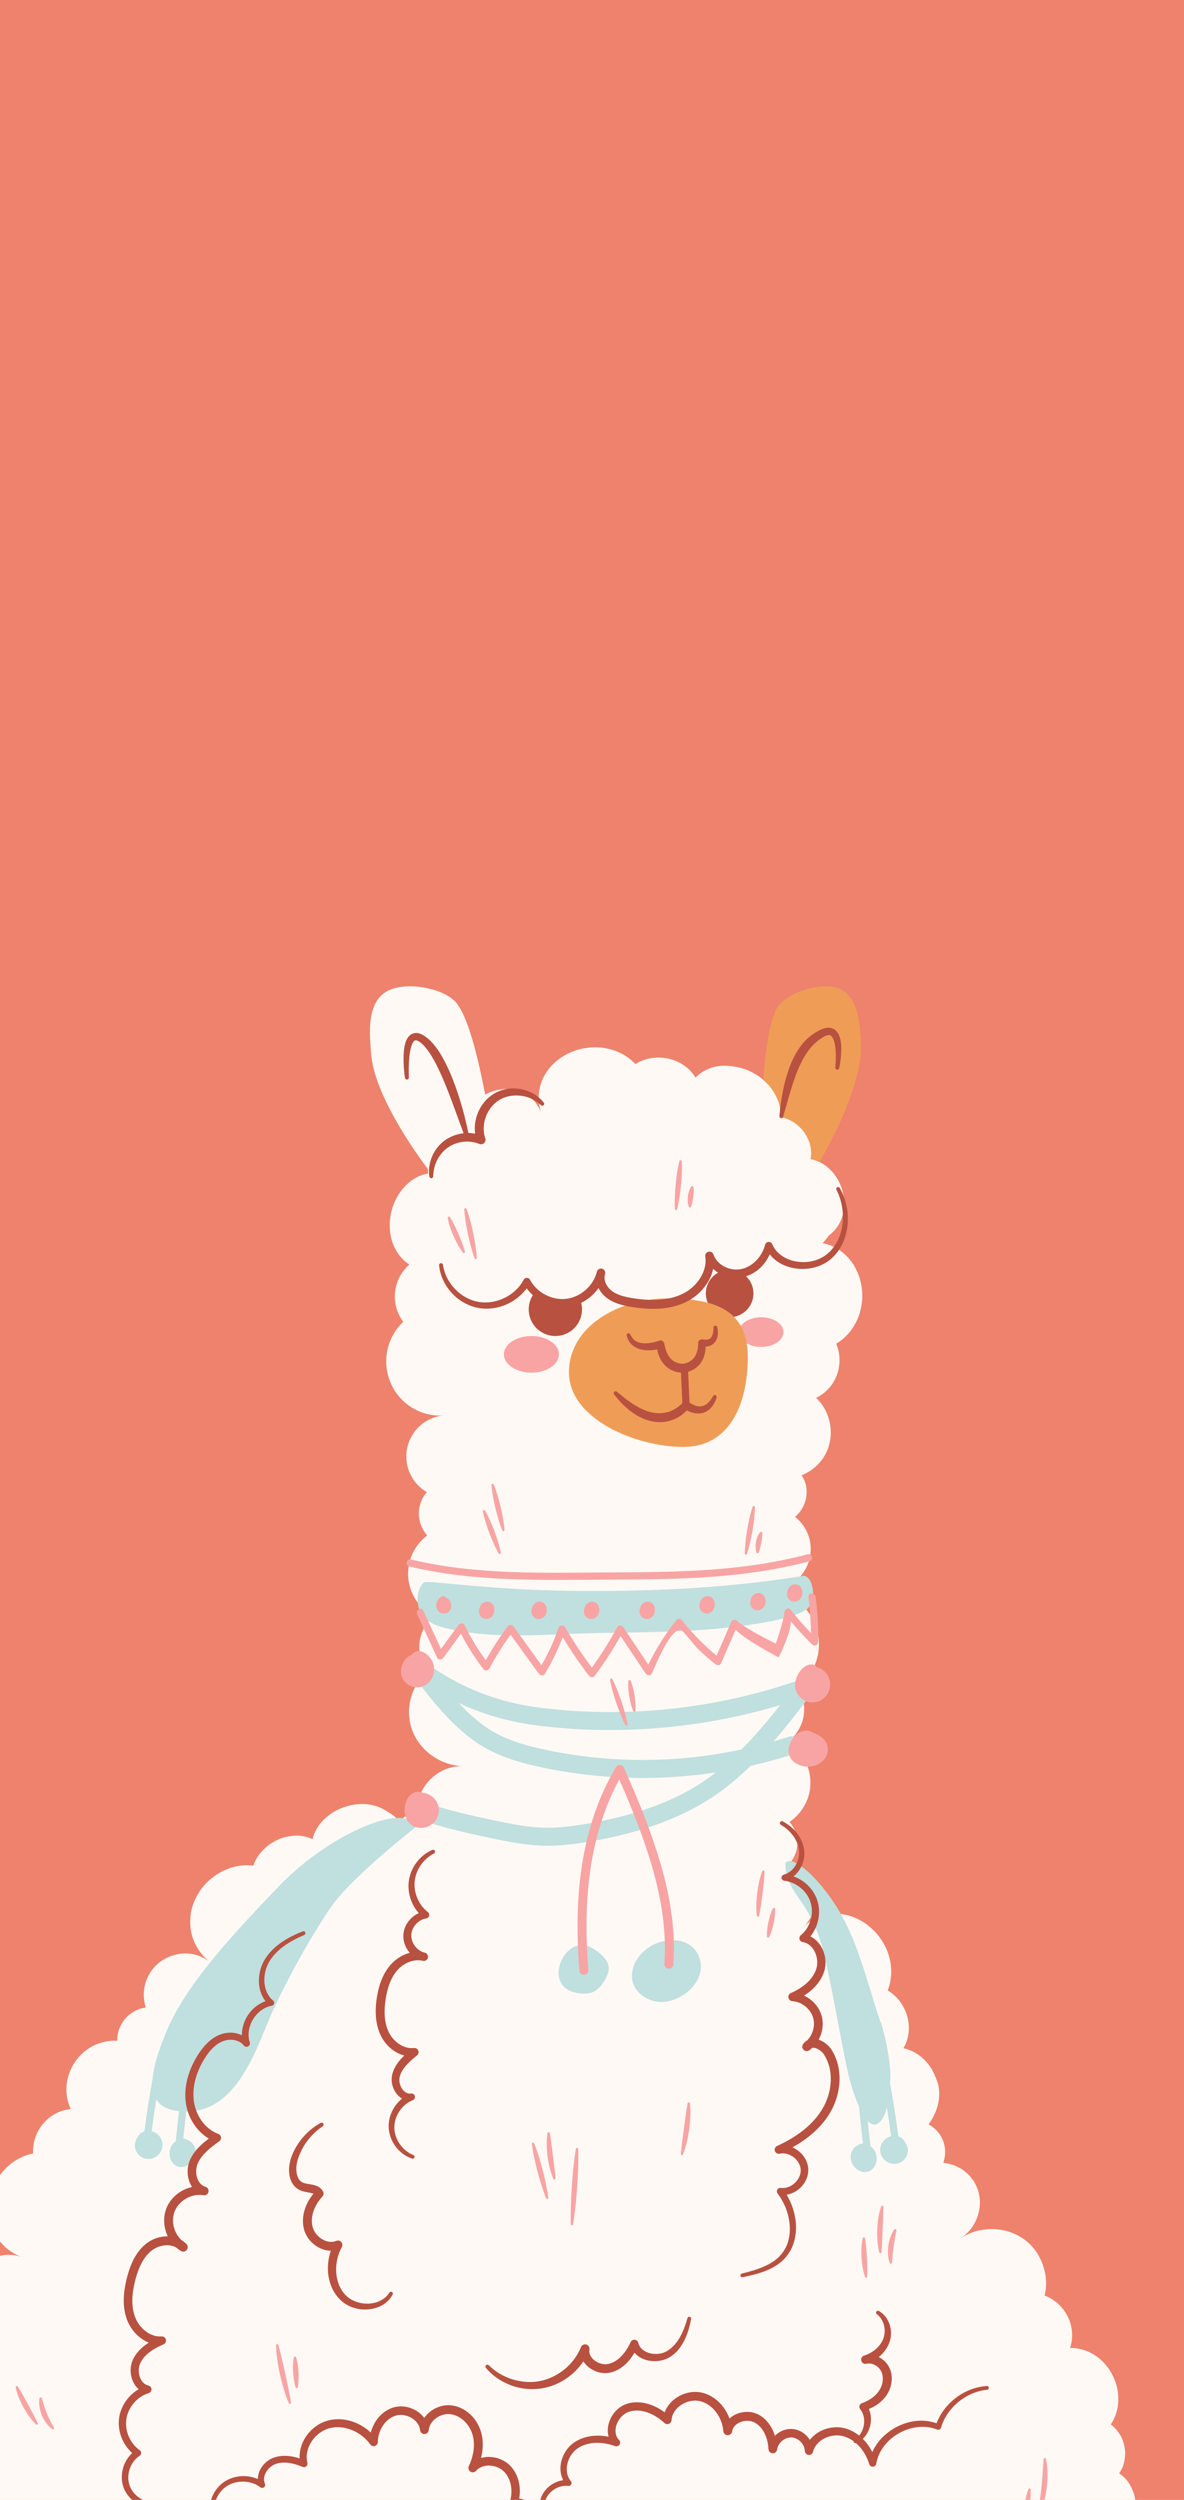 <svg xmlns="http://www.w3.org/2000/svg" xmlns:xlink="http://www.w3.org/1999/xlink" width="360" zoomAndPan="magnify" viewBox="0 0 270 570" height="760" preserveAspectRatio="xMidYMid meet" version="1.0"><defs><clipPath id="id1"><path d="M 0 224.891 L 259.027 224.891 L 259.027 570 L 0 570 Z M 0 224.891 " clip-rule="nonzero"/></clipPath></defs><rect x="-27" width="324" fill="#ffffff" y="-57" height="684" fill-opacity="1"/><rect x="-27" width="324" fill="#ee826c" y="-57" height="684" fill-opacity="1"/><rect x="-27" width="324" fill="#ffffff" y="-57" height="684" fill-opacity="1"/><rect x="-27" width="324" fill="#ee826c" y="-57" height="684" fill-opacity="1"/><g clip-path="url(#id1)"><path fill="#fff9f5" d="M 258.855 573.715 C 258.586 575.336 257.945 577.039 256.949 578.422 C 255.996 579.805 254.742 580.875 253.453 581.523 C 252.137 582.16 250.801 582.383 249.543 582.207 C 248.297 582.051 247.152 581.508 246.133 580.715 C 247.473 581.754 248.531 583.023 249.125 584.617 C 249.414 585.398 249.57 586.25 249.598 587.168 C 249.613 588.066 249.484 589.027 249.203 589.992 C 248.637 591.93 247.422 593.863 245.754 595.473 C 244.082 597.086 241.984 598.336 239.766 599.059 C 235.281 600.5 231.336 599.676 228.594 597.812 C 228.223 597.562 227.883 597.289 227.551 597 C 226.047 598.199 224.133 598.977 222.078 599.129 C 218.863 599.348 216.074 598.051 214.25 595.91 C 213.836 596.664 213.352 597.371 212.781 598 C 210.93 600.074 208.352 601.422 205.715 601.672 C 203.059 601.926 200.832 601.047 198.91 599.5 C 198.438 599.117 197.965 598.688 197.496 598.211 C 197.449 598.164 197.41 598.113 197.363 598.07 C 196.703 599.281 195.93 600.207 195.215 600.633 C 194.793 600.805 192.316 601.789 190.512 601.48 C 190.512 601.48 190.508 601.48 190.508 601.48 C 190.711 604.465 189.465 607.516 186.824 609.555 C 184.688 611.195 182.055 611.844 179.594 611.492 C 177.148 611.156 174.922 609.781 173.523 607.625 C 175.387 610.461 175.941 613.816 174.801 617.062 C 174.508 617.871 174.141 618.676 173.605 619.438 C 173.086 620.211 172.477 620.961 171.688 621.648 C 170.195 623.043 168.062 624.223 165.504 624.895 C 164.852 625.051 164.195 625.18 163.547 625.277 C 162.871 625.348 162.199 625.387 161.543 625.395 C 160.812 625.422 160.43 625.344 159.934 625.273 C 159.465 625.199 159 625.094 158.547 624.973 C 156.734 624.48 155.098 623.629 153.773 622.504 C 153.422 622.203 153.098 621.883 152.789 621.555 C 151.012 622.516 148.758 622.969 146.34 622.602 C 143.113 622.109 140.434 620.258 139.129 617.988 C 138.898 617.602 138.723 617.199 138.566 616.797 C 137.828 617.301 137.012 617.711 136.113 617.984 C 134.652 618.449 133.047 618.574 131.52 618.441 C 130.008 618.312 128.586 617.922 127.656 617.504 C 127.422 617.398 127.219 617.289 127.051 617.184 C 126.961 617.125 126.902 617.082 126.828 617.02 C 126.746 616.957 126.781 616.945 126.758 616.895 C 126.699 616.656 126.645 616.422 126.59 616.195 C 126.441 615.605 126.148 614.777 125.652 613.852 C 125.375 613.344 125.055 612.809 124.688 612.246 C 124.531 612.695 124.336 613.102 123.812 613.531 C 123.156 614.145 122.371 614.641 121.465 614.973 C 119.668 615.637 117.664 615.523 115.918 614.766 C 115.793 615.332 115.617 615.883 115.391 616.418 C 114.445 618.613 112.641 620.496 109.922 621.484 C 107.219 622.465 104.051 622.316 101.531 621.023 C 100.297 620.387 99.254 619.469 98.598 618.391 C 97.918 617.293 97.645 616.066 97.648 614.777 C 97.648 615.629 97.562 616.457 97.344 617.25 C 97.117 618.051 96.797 618.809 96.461 619.527 C 95.754 620.961 94.754 622.234 93.523 623.277 C 92.297 624.34 90.816 625.129 89.172 625.613 C 87.555 626.129 85.703 626.254 83.82 626.039 C 79.996 625.547 76.535 623.504 74.477 620.609 C 74.203 620.227 73.957 619.824 73.738 619.418 C 73.059 619.559 72.328 619.617 71.574 619.625 C 70.789 619.582 69.965 619.441 69.133 619.238 C 68.289 619.004 67.387 618.594 66.527 618.152 C 64.75 617.098 63.145 615.645 62.148 613.922 C 61.609 613.098 61.32 612.227 61.066 611.414 C 60.906 610.629 60.781 609.832 60.855 609.156 C 60.891 608.684 60.988 608.25 61.109 607.832 C 60.215 607.773 59.328 607.629 58.512 607.434 C 57.18 607.129 56.051 606.836 55.223 606.664 C 54.809 606.574 54.461 606.496 54.156 606.387 C 54.082 606.359 54.004 606.332 53.934 606.297 C 53.844 606.246 53.668 606.113 53.543 606.02 C 53.273 605.809 53.008 605.582 52.758 605.34 C 50.738 603.398 49.742 600.871 49.621 598.215 C 49.594 597.477 49.633 596.727 49.738 595.977 C 48.219 596.004 46.75 595.605 45.539 594.773 C 44.086 593.766 43.23 592.293 42.82 590.551 C 42.348 590.84 41.867 591.102 41.391 591.324 C 40.387 591.777 39.395 592.082 38.352 592.18 C 37.293 592.258 36.258 592.184 34.836 591.637 C 34.156 591.375 33.516 591.055 32.922 590.695 C 32.328 590.332 31.77 589.922 31.379 589.492 C 30.531 588.621 29.871 587.598 29.418 586.488 C 28.512 584.27 28.441 581.703 29.449 579.324 C 28.129 582.457 25.668 584.758 22.711 585.922 C 19.738 587.062 16.246 587.078 12.797 585.414 C 9.371 583.766 6.594 580.609 5.547 577.102 C 5.41 576.652 5.305 576.176 5.227 575.707 C 4.52 575.578 3.789 575.363 3.051 575.047 C 1.574 574.371 0.039 573.285 -1.223 571.625 C -2.516 570.023 -3.309 568.023 -3.613 566.191 C -3.668 565.945 -3.664 565.777 -3.656 565.609 L -3.633 565.098 C -3.609 564.754 -3.57 564.418 -3.516 564.09 C -3.402 563.438 -3.23 562.809 -3.004 562.223 C -2.848 561.82 -2.652 561.441 -2.438 561.074 C -2.594 561.031 -2.758 561.004 -2.914 560.949 C -3.594 560.715 -4.254 560.402 -4.883 560.008 C -6.133 559.211 -7.367 558.121 -8.211 556.73 C -9.098 555.348 -9.801 553.715 -10.043 551.922 C -10.176 551.031 -10.258 550.145 -10.211 549.289 C -10.148 548.43 -10.008 547.598 -9.805 546.809 C -9.426 545.227 -8.633 543.828 -7.684 542.691 C -7.164 542.059 -6.57 541.52 -5.922 541.059 C -6.309 540.5 -6.625 539.887 -6.855 539.215 C -7.191 538.211 -7.41 537.09 -7.285 535.945 C -7.184 534.801 -6.895 533.719 -6.41 532.781 C -5.898 531.852 -5.238 531.059 -4.469 530.434 C -4.469 530.434 -4.465 530.434 -4.465 530.434 C -4.887 530.016 -5.273 529.547 -5.613 529.031 C -6.273 527.988 -6.742 526.77 -6.969 525.445 C -7.203 524.117 -7.098 522.734 -6.773 521.328 C -6.059 518.539 -4.301 516.352 -2.109 515.176 C 0.043 513.977 2.637 513.789 5.055 514.664 C 1.875 513.52 -0.562 511.113 -1.719 508.055 C -2.891 505.004 -2.824 501.285 -1.188 497.953 C 0.418 494.598 3.234 492.305 6.309 491.332 C 6.719 491.207 7.133 491.102 7.555 491.023 C 7.52 490.406 7.543 489.781 7.633 489.156 C 7.805 487.895 8.234 486.637 8.938 485.48 C 10.59 482.734 13.305 481.156 16.129 480.895 C 15.77 480.109 15.492 479.285 15.332 478.426 C 14.809 475.637 15.398 472.586 17.191 470.016 C 19.496 466.734 23.145 465.121 26.734 465.316 C 26.715 463.703 27.203 462.066 28.258 460.664 C 29.523 458.988 31.336 457.996 33.242 457.738 C 32.328 454.891 32.785 451.641 34.703 449.129 C 36.254 447.098 38.48 445.895 40.93 445.504 C 43.34 445.148 45.824 445.758 47.852 447.355 C 47.852 447.352 47.852 447.352 47.852 447.352 C 45.188 445.25 43.609 442.242 43.406 439.02 C 43.309 437.41 43.473 435.73 44.07 434.121 C 44.68 432.508 45.559 430.934 46.871 429.547 C 49.488 426.773 53.043 425.258 56.438 425.297 C 56.887 425.305 57.332 425.34 57.773 425.395 C 57.988 424.777 58.266 424.164 58.609 423.57 C 59.371 422.406 60.379 421.301 61.668 420.414 C 63.023 419.559 64.391 418.926 65.883 418.703 C 66.609 418.582 67.324 418.527 68.012 418.547 C 68.715 418.582 69.398 418.707 70.035 418.887 C 70.469 419.008 70.879 419.176 71.273 419.359 C 71.48 418.473 71.816 417.605 72.328 416.797 C 73.148 415.426 74.352 414.262 75.848 413.293 C 76.582 412.84 77.371 412.457 78.227 412.129 C 79.066 411.812 79.898 411.621 80.797 411.469 C 81.68 411.332 82.473 411.32 83.285 411.355 C 84.094 411.398 84.785 411.547 85.5 411.738 C 86.219 411.934 86.832 412.203 87.445 412.531 C 87.75 412.695 88.043 412.871 88.34 413.062 C 88.68 413.254 89.008 413.457 89.32 413.676 C 89.629 413.895 89.926 414.125 90.199 414.371 C 90.461 414.621 90.668 414.883 90.887 415.156 C 90.93 415.211 90.965 415.27 91.004 415.328 C 91.445 414.898 91.898 414.523 92.344 414.215 C 92.684 413.984 93.012 413.789 93.344 413.637 C 93.488 413.559 93.691 413.477 93.793 413.438 C 93.902 413.391 93.98 413.348 94.086 413.328 C 94.848 413.152 95.871 413.637 97.418 414.262 C 97.051 413.133 96.691 412.137 96.371 411.391 C 95.984 410.457 95.578 409.867 95.672 409.473 C 95.703 409.32 95.793 409.156 95.945 408.969 C 96.121 408.484 96.367 408.043 96.652 407.586 C 97.211 406.672 97.957 405.809 98.848 405.07 C 100.621 403.586 102.996 402.621 105.57 402.703 C 102.172 402.578 99.156 401.148 96.949 399.004 C 94.742 396.855 93.352 393.953 93.27 390.66 C 93.172 386.941 94.805 383.496 97.469 381.145 C 96.398 379.707 95.727 377.961 95.625 376.047 C 95.473 373.059 96.75 370.309 98.867 368.469 C 95.641 366.75 93.344 363.465 93.082 359.562 C 92.828 355.746 94.574 352.246 97.426 350.098 C 96.363 348.906 95.664 347.371 95.539 345.656 C 95.387 343.598 96.082 341.668 97.328 340.215 C 94.754 338.715 92.93 336.012 92.684 332.809 C 92.289 327.648 96.145 323.125 101.297 322.734 C 94.523 323.254 88.609 318.164 88.109 311.316 C 87.82 307.434 89.355 303.844 91.965 301.383 C 90.863 299.941 90.164 298.152 90.051 296.18 C 89.895 293.543 90.824 291.086 92.449 289.266 C 92.727 288.922 93.035 288.617 93.355 288.332 C 92.613 287.848 91.918 287.254 91.328 286.543 C 89.371 284.242 88.348 280.656 89.141 276.777 C 89.906 272.898 92.371 269.738 95.215 268.352 C 96.008 267.965 96.812 267.711 97.617 267.566 C 97.59 267.254 97.59 266.934 97.602 266.609 C 91.117 257.914 85.289 247.645 84.672 240.633 C 84.254 235.934 83.441 228.23 88.668 225.801 C 92.734 223.91 100.043 225.105 103.402 227.977 C 106.605 230.707 109.07 241.449 110.641 249.562 C 113.289 248.184 116.133 247.961 118.41 248.781 C 119.625 249.211 120.688 249.879 121.543 250.742 C 122.398 251.629 123.051 252.711 123.477 253.926 C 122.922 252.324 122.727 250.688 122.914 249.078 C 123.008 248.27 123.195 247.473 123.48 246.691 C 123.766 245.922 124.148 245.191 124.617 244.48 C 126.48 241.629 129.828 239.473 133.77 238.93 C 137.715 238.375 141.402 239.539 143.934 241.703 C 144.277 241.992 144.594 242.301 144.891 242.625 C 146.531 241.594 148.574 241.027 150.754 241.156 C 153.672 241.309 156.254 242.676 157.867 244.652 C 158.148 244.988 158.383 245.348 158.602 245.715 C 159.223 245.082 159.938 244.523 160.77 244.082 C 162.133 243.363 163.742 242.91 165.762 243.012 C 166.012 243.023 166.277 243.047 166.531 243.074 C 166.746 243.094 166.957 243.117 167.176 243.148 C 167.613 243.211 168.051 243.293 168.492 243.391 C 169.371 243.594 170.266 243.867 171.141 244.32 C 172.012 244.762 172.836 245.211 173.57 245.809 C 174.309 246.402 174.973 247.047 175.551 247.715 C 176.121 248.402 176.59 249.168 176.977 249.91 C 177.168 250.285 177.336 250.66 177.48 251.035 C 177.613 251.426 177.723 251.82 177.809 252.215 C 178 253.074 178.062 253.91 178.016 254.727 C 178.199 254.75 178.379 254.773 178.559 254.816 C 179.086 254.957 179.625 255.152 180.152 255.41 C 181.238 255.891 182.191 256.719 183.047 257.707 C 183.48 258.199 183.793 258.766 184.082 259.312 C 184.359 259.871 184.617 260.414 184.742 260.996 C 185 262.148 185.094 263.25 184.852 264.285 C 184.852 264.285 184.852 264.289 184.852 264.289 C 185.457 264.395 186.059 264.578 186.645 264.844 C 187.906 265.371 188.98 266.266 189.988 267.402 C 190.906 268.547 191.703 269.953 192.105 271.512 C 192.961 274.637 192.395 277.652 190.914 279.738 C 190.387 280.52 189.738 281.172 189.004 281.707 C 188.594 282.336 188.113 282.918 187.562 283.449 C 188.207 283.574 188.84 283.738 189.449 283.984 C 190.938 284.578 192.312 285.535 193.438 286.789 C 195.695 289.285 196.938 292.957 196.57 296.762 C 196.203 300.57 194.328 303.707 191.758 305.66 C 191.41 305.922 191.051 306.16 190.688 306.375 C 191.41 308.09 191.652 310.062 191.258 312.035 C 190.641 315.141 188.656 317.508 186.109 318.723 C 186.727 319.32 187.277 319.98 187.738 320.711 C 189.234 323.082 189.82 326.016 189.219 328.859 C 188.613 331.707 186.957 333.898 184.75 335.355 C 184.137 335.754 183.48 336.102 182.789 336.395 C 183.113 336.898 183.391 337.426 183.586 337.957 C 183.883 338.855 183.996 339.828 183.914 340.836 C 183.738 342.852 182.758 344.625 181.312 345.863 C 183.641 347.715 185.055 350.621 184.859 353.785 C 184.543 358.883 180.156 362.828 175 362.578 L 175 362.574 C 175 362.574 175 362.574 175 362.578 C 181.781 362.938 186.992 368.66 186.746 375.367 C 186.602 379.168 184.738 382.516 181.914 384.68 C 182.879 386.191 183.422 387.988 183.383 389.902 C 183.324 392.891 181.855 395.527 179.617 397.211 C 182.719 399.137 184.785 402.539 184.812 406.367 C 184.852 409.297 183.676 411.961 181.781 413.941 C 181.258 414.488 180.668 414.977 180.039 415.414 C 181.059 416.609 181.715 418.109 181.812 419.742 C 181.887 420.715 181.746 421.656 181.434 422.535 C 181.133 423.395 180.668 424.191 180.062 424.906 C 180.57 425.156 181.059 425.441 181.508 425.754 C 181.98 426.074 182.414 426.422 182.805 426.797 C 182.988 426.977 183.18 427.16 183.367 427.344 C 183.527 427.422 183.664 427.426 183.789 427.465 C 184.312 427.672 184.621 427.836 184.738 428.121 C 184.852 428.48 184.898 428.824 184.801 429.543 C 184.742 429.926 185.352 431.121 185.508 432.004 C 185.707 432.949 185.789 433.859 185.648 434.746 C 185.371 436.52 184.527 438.098 183.219 439.371 C 183.223 439.371 183.223 439.375 183.223 439.375 C 184.434 438.195 185.832 437.32 187.391 436.824 C 188.953 436.324 190.582 436.219 192.289 436.488 C 194.016 436.762 195.602 437.438 197.176 438.445 C 198.641 439.461 200.07 440.809 201.082 442.449 C 203.219 445.715 203.668 449.438 202.844 452.598 C 202.727 453.023 202.59 453.438 202.43 453.84 C 204.059 454.801 205.457 456.297 206.332 458.219 C 207.512 460.781 207.52 463.582 206.582 465.887 C 206.426 466.277 206.23 466.648 206.02 467.012 C 206.871 467.207 207.707 467.512 208.492 467.941 C 209.793 468.625 210.953 469.66 211.918 470.961 C 212.41 471.586 212.816 472.371 213.172 473.172 C 213.352 473.578 213.512 473.992 213.656 474.422 C 213.77 474.707 213.859 474.973 213.938 475.262 C 214.465 477.508 214.141 480.098 212.91 482.48 C 212.59 483.133 212.195 483.77 211.746 484.379 C 212.281 484.668 212.785 485.016 213.227 485.426 C 213.898 486.043 214.48 486.789 214.871 487.668 C 215.672 489.398 215.719 491.359 215.113 493.137 C 215.684 493.199 216.246 493.309 216.785 493.461 C 217.898 493.785 218.965 494.297 219.891 494.996 C 220.805 495.695 221.613 496.574 222.234 497.633 C 223.457 499.742 223.734 502.176 223.188 504.469 C 222.629 506.758 221.254 508.906 219.094 510.324 C 219.09 510.324 219.09 510.324 219.09 510.328 C 219.09 510.324 219.09 510.324 219.094 510.324 C 221.945 508.457 225.238 507.926 228.281 508.422 C 231.312 508.938 234.102 510.477 235.996 513 C 236.48 513.629 236.863 514.273 237.203 514.988 C 237.578 515.75 237.875 516.535 238.094 517.332 C 238.527 518.93 238.656 520.543 238.445 522.152 C 238.391 522.578 238.309 523 238.211 523.414 C 239.938 524.055 241.527 525.199 242.691 526.875 C 243.469 527.988 244.008 529.18 244.273 530.43 C 244.539 531.684 244.555 532.945 244.336 534.148 C 244.262 534.555 244.148 534.953 244.02 535.348 C 244.887 535.344 245.754 535.441 246.602 535.672 C 249.383 536.383 251.992 538.328 253.59 541.34 C 254.383 542.855 254.867 544.434 254.977 546.066 C 255.039 546.863 255.027 547.648 254.941 548.406 C 254.832 549.191 254.648 549.941 254.395 550.645 C 254.117 551.426 253.746 552.141 253.297 552.801 C 253.859 553.203 254.371 553.695 254.816 554.277 C 255.156 554.711 255.461 555.188 255.73 555.703 C 255.98 556.227 256.168 556.801 256.316 557.398 C 256.461 558.004 256.559 558.598 256.59 559.184 C 256.594 559.789 256.543 560.375 256.441 560.938 C 256.344 561.5 256.199 562.035 256.004 562.531 C 255.781 563.043 255.512 563.516 255.211 563.938 C 255.211 563.938 255.211 563.941 255.211 563.941 C 255.719 564.281 256.199 564.688 256.645 565.164 C 257.566 566.145 258.211 567.434 258.672 568.902 C 259.008 570.371 259.195 572.055 258.855 573.715 " fill-opacity="1" fill-rule="nonzero"/></g><path fill="#c0dfdf" d="M 169.09 398.895 C 172.176 395.793 175.098 392.34 177.895 388.789 C 165.344 392.543 152.188 394.469 139.074 394.469 C 134.773 394.469 130.48 394.262 126.211 393.848 C 122.488 393.484 119.445 393.027 116.645 392.41 C 112.504 391.496 108.453 390.102 104.594 388.293 C 107.07 390.938 109.68 393.246 112.492 394.859 C 116.395 397.098 120.797 398.215 124.59 399.008 C 139.285 402.094 154.469 402.027 169.09 398.895 Z M 171.156 402.633 C 168.809 404.93 166.359 407.031 163.793 408.852 C 156.141 414.281 146.402 417.918 134.012 419.969 C 131.359 420.406 128.219 420.852 124.945 420.852 C 124.824 420.852 124.707 420.852 124.586 420.852 C 120.355 420.809 116.32 420.027 111.859 419.086 C 106.562 417.969 100.938 416.723 95.512 414.82 C 94.441 414.445 93.879 413.277 94.254 412.207 C 94.625 411.137 95.797 410.57 96.867 410.945 C 102.059 412.762 107.535 413.977 112.703 415.07 C 116.949 415.961 120.773 416.707 124.625 416.742 C 127.723 416.777 130.766 416.344 133.34 415.918 C 145.102 413.969 154.289 410.566 161.418 405.504 C 162.035 405.066 162.648 404.602 163.25 404.129 C 157.73 404.965 152.16 405.395 146.578 405.395 C 138.934 405.395 131.277 404.605 123.75 403.027 C 119.883 402.219 114.875 400.961 110.449 398.422 C 104.031 394.734 98.793 388.176 93.973 381.77 C 93.953 381.738 93.938 381.703 93.918 381.676 C 93.875 381.609 93.836 381.551 93.805 381.484 C 93.773 381.43 93.746 381.367 93.719 381.309 C 93.699 381.25 93.672 381.184 93.656 381.121 C 93.633 381.055 93.621 380.992 93.609 380.926 C 93.594 380.859 93.586 380.801 93.578 380.734 C 93.574 380.668 93.57 380.605 93.57 380.535 C 93.57 380.469 93.574 380.406 93.578 380.34 C 93.586 380.273 93.594 380.211 93.609 380.148 C 93.617 380.082 93.633 380.016 93.652 379.953 C 93.672 379.887 93.699 379.824 93.719 379.762 C 93.746 379.707 93.773 379.645 93.801 379.586 C 93.836 379.523 93.875 379.457 93.918 379.398 C 93.938 379.367 93.953 379.332 93.973 379.301 C 93.988 379.281 94.008 379.266 94.023 379.246 C 94.07 379.191 94.117 379.141 94.168 379.094 C 94.219 379.043 94.273 378.988 94.328 378.945 C 94.344 378.93 94.363 378.91 94.383 378.895 C 94.41 378.871 94.441 378.859 94.469 378.84 C 94.535 378.797 94.602 378.758 94.668 378.719 C 94.723 378.691 94.777 378.668 94.836 378.645 C 94.898 378.617 94.965 378.594 95.035 378.574 C 95.098 378.555 95.156 378.539 95.223 378.527 C 95.285 378.516 95.352 378.504 95.418 378.5 C 95.484 378.492 95.547 378.488 95.613 378.488 C 95.68 378.488 95.742 378.492 95.812 378.5 C 95.875 378.504 95.938 378.516 96.004 378.523 C 96.066 378.539 96.133 378.555 96.195 378.574 C 96.262 378.594 96.328 378.613 96.387 378.645 C 96.445 378.668 96.504 378.691 96.559 378.719 C 96.625 378.758 96.688 378.793 96.754 378.836 C 96.785 378.859 96.816 378.871 96.848 378.895 C 102.938 383.473 110.09 386.758 117.527 388.398 C 120.168 388.98 123.051 389.414 126.609 389.762 C 145.504 391.598 164.949 389.211 182.84 382.859 C 182.969 382.812 183.098 382.777 183.23 382.758 C 183.312 382.75 183.387 382.754 183.469 382.75 C 183.523 382.746 183.574 382.742 183.629 382.742 C 183.711 382.746 183.793 382.762 183.879 382.777 C 183.926 382.789 183.973 382.789 184.023 382.801 C 184.113 382.824 184.199 382.859 184.285 382.895 C 184.324 382.91 184.363 382.918 184.398 382.938 C 184.523 382.992 184.637 383.062 184.75 383.145 C 184.75 383.148 184.75 383.148 184.75 383.148 C 184.758 383.152 184.766 383.16 184.773 383.168 C 184.871 383.242 184.965 383.328 185.047 383.422 C 185.094 383.473 185.129 383.527 185.168 383.582 C 185.207 383.637 185.25 383.684 185.285 383.742 C 185.348 383.844 185.395 383.953 185.438 384.066 C 185.441 384.078 185.453 384.09 185.457 384.105 C 185.504 384.234 185.535 384.371 185.555 384.5 C 185.562 384.562 185.559 384.621 185.562 384.68 C 185.566 384.75 185.578 384.824 185.57 384.898 C 185.566 384.969 185.555 385.031 185.547 385.094 C 185.535 385.164 185.527 385.23 185.512 385.297 C 185.492 385.363 185.465 385.434 185.438 385.5 C 185.422 385.559 185.402 385.613 185.379 385.668 C 185.32 385.793 185.25 385.91 185.172 386.02 C 185.172 386.02 185.172 386.02 185.168 386.02 C 182.383 389.758 179.469 393.527 176.383 397.066 C 177.559 396.727 178.73 396.371 179.895 395.988 C 180.969 395.641 182.129 396.227 182.477 397.305 C 182.828 398.383 182.242 399.543 181.168 399.895 C 177.867 400.973 174.527 401.871 171.156 402.633 Z M 134.969 444.16 C 128.82 440.445 123.227 453.211 131.723 454.434 C 133.211 454.648 134.836 454.695 136.066 453.719 C 137.273 452.758 138.367 451.031 138.742 449.543 C 139.512 446.508 135.039 444.207 134.969 444.16 Z M 152.699 442.484 C 148.789 442.484 144.691 445.742 144.152 449.73 C 143.586 453.871 147.633 456.758 151.41 456.453 C 155.504 456.129 160.105 452.395 159.82 447.996 C 159.574 444.199 156.164 441.934 152.699 442.484 Z M 100.441 370.902 C 111.613 374.082 124.762 372.539 136.488 372.344 C 147.867 372.152 159.793 372.172 170.93 370.473 C 174.879 369.871 180.586 368.98 183.672 367.137 C 186.656 365.355 185.379 358.961 183.078 359.332 C 168.715 361.652 154.699 362.547 139.938 362.742 C 114.906 363.066 100.492 360.555 97 360.715 C 95.395 360.793 92.738 368.707 100.441 370.902 Z M 206.312 488.309 C 206.297 488.277 206.297 488.246 206.277 488.215 C 205.934 487.625 205.422 487.273 204.859 487.094 C 204.332 483.039 203.699 478.965 202.961 474.941 C 202.988 474.492 203.008 474.07 203.027 473.684 C 203.246 469.484 201.004 460.945 200.762 460.949 C 196.465 448.27 194.738 437.426 185.102 427.551 C 184.168 426.594 180.887 423.797 179.727 424.395 C 179.426 424.402 179.125 424.609 179.113 425.02 C 179.031 428.484 180.895 430.973 182.738 433.652 C 185.141 437.141 186.766 440.875 187.781 445.07 C 190 454.234 191.391 463.629 193.422 472.84 C 193.633 473.797 194.555 477.359 195.859 480.281 L 196.785 488.727 C 195.84 488.828 194.852 489.473 194.406 490.254 C 193.438 491.945 194.238 494.121 195.961 494.945 C 197.922 495.887 199.691 494.555 199.898 492.516 C 200.035 491.246 199.477 490.004 198.508 489.391 L 197.875 483.605 C 198.84 484.605 199.879 484.82 200.934 483.508 C 201.539 482.75 201.953 481.688 202.254 480.508 C 202.602 482.695 202.918 484.887 203.203 487.074 C 202.605 487.234 202.035 487.543 201.598 488.012 C 200.289 489.418 200.469 491.578 201.996 492.73 C 203.434 493.82 205.465 493.566 206.484 492.043 C 207.344 490.758 207.125 489.395 206.312 488.309 Z M 94.918 416.52 C 94.93 416.535 79.828 428.168 75.098 435.352 C 70.254 442.699 65.965 450.414 62.254 458.398 C 58.875 465.672 54.633 481.512 42.465 481.457 L 41.793 487.594 C 42.738 487.695 43.727 488.34 44.172 489.117 C 45.141 490.812 44.34 492.988 42.617 493.812 C 40.66 494.75 38.891 493.422 38.676 491.387 C 38.547 490.113 39.102 488.871 40.07 488.258 L 40.824 481.355 C 40.445 481.312 40.062 481.262 39.668 481.188 C 37.703 480.812 36.41 479.941 35.648 478.68 C 35.254 481.098 34.902 483.52 34.582 485.941 C 35.184 486.098 35.754 486.414 36.188 486.879 C 37.496 488.281 37.316 490.441 35.789 491.598 C 34.352 492.688 32.32 492.43 31.305 490.91 C 30.441 489.625 30.66 488.258 31.473 487.176 C 31.488 487.145 31.488 487.113 31.508 487.082 C 31.852 486.492 32.363 486.141 32.926 485.965 C 33.449 481.91 34.082 477.852 34.82 473.844 C 35.082 470.746 36.363 466.949 38.066 462.934 C 42.82 451.719 54.398 439.754 63.316 430.367 C 74.312 418.801 89.977 412.074 93.703 415.312 C 93.855 415.258 95.453 415.984 94.918 416.52 " fill-opacity="1" fill-rule="nonzero"/><path fill="#f8a4a4" d="M 10.688 550.27 C 10.23 549.168 9.895 548.031 9.539 546.828 C 9.508 546.73 9.422 546.645 9.312 546.629 C 9.16 546.605 9.02 546.711 8.996 546.859 C 8.797 548.172 9.047 549.52 9.555 550.742 C 10.07 551.957 10.848 553.086 11.91 553.871 C 11.992 553.93 12.102 553.941 12.195 553.891 C 12.324 553.82 12.367 553.66 12.297 553.531 C 11.695 552.426 11.133 551.383 10.688 550.27 Z M 6.414 548.281 C 5.664 546.906 4.934 545.52 4.078 544.164 C 4.02 544.066 3.902 544.016 3.789 544.039 C 3.641 544.074 3.547 544.219 3.578 544.367 C 3.926 545.961 4.57 547.453 5.34 548.871 C 6.129 550.281 7.039 551.629 8.184 552.781 C 8.262 552.859 8.383 552.883 8.484 552.836 C 8.613 552.773 8.668 552.617 8.609 552.488 C 7.926 551.035 7.156 549.668 6.414 548.281 Z M 114.555 348.98 C 114.594 349.082 114.699 349.152 114.812 349.141 C 114.957 349.133 115.066 349.004 115.055 348.863 C 114.91 347.07 114.562 345.324 114.164 343.59 C 113.754 341.863 113.285 340.152 112.602 338.488 C 112.559 338.383 112.449 338.309 112.324 338.316 C 112.176 338.328 112.062 338.461 112.074 338.613 C 112.215 340.406 112.562 342.148 112.973 343.875 C 113.398 345.602 113.875 347.316 114.555 348.98 Z M 113.727 354.215 C 113.781 354.309 113.891 354.363 114.004 354.34 C 114.148 354.312 114.238 354.176 114.211 354.035 C 113.867 352.34 113.328 350.715 112.746 349.113 C 112.145 347.516 111.488 345.941 110.625 344.441 C 110.57 344.344 110.453 344.285 110.336 344.305 C 110.188 344.336 110.09 344.48 110.121 344.629 C 110.457 346.324 111 347.949 111.594 349.547 C 112.211 351.137 112.867 352.711 113.727 354.215 Z M 144.621 390.297 C 144.77 390.305 144.895 390.195 144.906 390.051 C 144.996 388.871 144.879 387.727 144.707 386.59 C 144.523 385.453 144.281 384.332 143.82 383.242 C 143.777 383.148 143.691 383.082 143.586 383.07 C 143.434 383.062 143.297 383.172 143.285 383.328 C 143.191 384.504 143.312 385.648 143.496 386.785 C 143.695 387.918 143.941 389.043 144.398 390.133 C 144.438 390.223 144.52 390.289 144.621 390.297 Z M 142.617 393.312 C 142.668 393.41 142.777 393.469 142.895 393.449 C 143.035 393.422 143.129 393.289 143.105 393.145 C 142.785 391.34 142.266 389.605 141.703 387.887 C 141.117 386.172 140.48 384.477 139.633 382.852 C 139.578 382.75 139.465 382.688 139.348 382.707 C 139.195 382.734 139.098 382.875 139.121 383.027 C 139.438 384.828 139.961 386.566 140.539 388.281 C 141.133 389.992 141.777 391.684 142.617 393.312 Z M 67.527 537.5 C 67.5 537.402 67.418 537.328 67.312 537.309 C 67.164 537.281 67.016 537.379 66.988 537.531 C 66.777 538.68 66.781 539.816 66.844 540.949 C 66.93 542.082 67.059 543.207 67.398 544.324 C 67.43 544.414 67.504 544.488 67.609 544.504 C 67.754 544.531 67.891 544.438 67.914 544.293 C 68.125 543.145 68.121 542.012 68.07 540.875 C 68.004 539.746 67.875 538.617 67.527 537.5 Z M 65.055 541.219 C 64.57 539.039 64.098 536.859 63.473 534.688 C 63.441 534.57 63.332 534.488 63.203 534.488 C 63.051 534.492 62.934 534.621 62.941 534.77 C 63.016 537.039 63.375 539.281 63.855 541.488 C 64.109 542.586 64.383 543.684 64.723 544.762 C 65.055 545.844 65.414 546.914 65.863 547.961 C 65.91 548.066 66.02 548.133 66.145 548.113 C 66.285 548.094 66.379 547.961 66.359 547.816 C 66.188 546.699 65.965 545.602 65.746 544.504 C 65.535 543.406 65.289 542.316 65.055 541.219 Z M 157.113 479.352 C 156.969 479.32 156.824 479.422 156.797 479.574 C 156.449 481.5 156.219 483.414 155.961 485.332 C 155.719 487.25 155.43 489.16 155.254 491.113 C 155.242 491.223 155.305 491.336 155.418 491.379 C 155.551 491.434 155.699 491.367 155.754 491.23 C 156.473 489.387 156.898 487.449 157.18 485.496 C 157.438 483.543 157.547 481.562 157.34 479.59 C 157.324 479.473 157.238 479.375 157.113 479.352 Z M 131.637 489.734 C 131.488 489.707 131.348 489.805 131.324 489.953 C 130.852 492.801 130.594 495.66 130.395 498.523 C 130.309 499.957 130.223 501.387 130.195 502.824 C 130.152 504.258 130.125 505.695 130.168 507.137 C 130.176 507.258 130.262 507.363 130.387 507.387 C 130.527 507.41 130.66 507.316 130.684 507.176 C 130.926 505.75 131.09 504.324 131.246 502.895 C 131.41 501.469 131.516 500.039 131.625 498.605 C 131.816 495.742 131.949 492.875 131.863 489.992 C 131.859 489.863 131.77 489.754 131.637 489.734 Z M 125.387 486.371 C 125.367 486.258 125.277 486.164 125.156 486.145 C 125.008 486.125 124.867 486.227 124.844 486.379 C 124.586 488.137 124.641 489.918 124.867 491.672 C 125.102 493.426 125.496 495.164 126.191 496.801 C 126.23 496.902 126.336 496.969 126.453 496.957 C 126.598 496.949 126.703 496.82 126.691 496.676 C 126.535 494.926 126.285 493.227 126.086 491.516 C 125.863 489.809 125.684 488.102 125.387 486.371 Z M 123.758 494.805 C 123.215 492.742 122.613 490.695 121.805 488.707 C 121.762 488.594 121.641 488.52 121.516 488.535 C 121.367 488.555 121.262 488.691 121.281 488.84 C 121.551 490.973 122.027 493.055 122.566 495.117 C 122.848 496.145 123.129 497.172 123.461 498.191 C 123.785 499.207 124.121 500.219 124.531 501.211 C 124.574 501.316 124.688 501.387 124.805 501.371 C 124.945 501.355 125.051 501.223 125.031 501.082 C 124.898 500.016 124.695 498.965 124.48 497.922 C 124.277 496.871 124.016 495.84 123.758 494.805 Z M 106.707 281.402 C 107.109 283.254 107.566 285.09 108.227 286.895 L 108.23 286.91 C 108.27 287.012 108.375 287.086 108.492 287.074 C 108.637 287.07 108.746 286.945 108.734 286.801 C 108.613 284.891 108.285 283.016 107.91 281.152 C 107.516 279.289 107.062 277.438 106.395 275.645 C 106.355 275.531 106.25 275.461 106.125 275.465 C 105.977 275.477 105.859 275.605 105.871 275.754 L 105.871 275.77 C 105.988 277.688 106.32 279.555 106.707 281.402 Z M 105.562 285.613 C 105.621 285.695 105.734 285.734 105.84 285.707 C 105.98 285.668 106.062 285.523 106.023 285.383 C 105.641 283.977 105.102 282.66 104.547 281.348 C 103.977 280.039 103.379 278.746 102.605 277.512 C 102.547 277.418 102.441 277.363 102.324 277.387 C 102.176 277.414 102.078 277.555 102.102 277.707 C 102.352 279.148 102.844 280.516 103.422 281.836 C 104.012 283.156 104.676 284.441 105.562 285.613 Z M 173.336 349.371 C 172.805 350.016 172.531 350.793 172.387 351.582 C 172.262 352.375 172.25 353.199 172.516 353.988 C 172.547 354.062 172.605 354.125 172.684 354.16 C 172.824 354.211 172.98 354.133 173.035 353.992 C 173.316 353.242 173.449 352.527 173.594 351.801 C 173.727 351.074 173.852 350.359 173.844 349.555 L 173.844 349.547 C 173.84 349.469 173.805 349.387 173.738 349.332 C 173.617 349.23 173.434 349.25 173.336 349.371 Z M 171.625 343.539 C 171.051 345.273 170.688 347.039 170.387 348.816 C 170.102 350.598 169.867 352.383 169.836 354.211 C 169.836 354.32 169.906 354.426 170.016 354.461 C 170.156 354.504 170.301 354.43 170.344 354.293 C 170.918 352.562 171.285 350.797 171.598 349.023 C 171.895 347.242 172.133 345.457 172.16 343.629 C 172.16 343.516 172.086 343.406 171.969 343.367 C 171.828 343.32 171.672 343.398 171.625 343.539 Z M 197.273 510.352 C 197.254 510.246 197.172 510.152 197.059 510.129 C 196.91 510.098 196.766 510.191 196.734 510.34 C 196.418 511.812 196.379 513.305 196.465 514.789 C 196.57 516.27 196.785 517.754 197.27 519.176 C 197.305 519.273 197.395 519.348 197.504 519.355 C 197.648 519.359 197.77 519.246 197.777 519.105 C 197.84 517.613 197.762 516.168 197.691 514.719 C 197.605 513.27 197.52 511.82 197.273 510.352 Z M 203.922 508.367 C 203.168 509.457 202.75 510.75 202.57 512.055 C 202.406 513.363 202.465 514.719 202.895 515.969 C 202.93 516.062 203.016 516.137 203.121 516.145 C 203.266 516.16 203.395 516.051 203.406 515.906 C 203.527 514.637 203.609 513.43 203.789 512.223 C 203.953 511.012 204.203 509.832 204.418 508.578 C 204.438 508.477 204.398 508.363 204.309 508.297 C 204.184 508.211 204.008 508.242 203.922 508.367 Z M 201.273 502.926 C 201.129 502.875 200.973 502.953 200.926 503.098 C 200.363 504.781 200.121 506.543 200.047 508.305 C 199.988 510.066 200.094 511.84 200.508 513.559 C 200.535 513.668 200.629 513.754 200.742 513.758 C 200.887 513.773 201.012 513.664 201.023 513.52 C 201.156 511.777 201.188 510.066 201.273 508.352 C 201.344 506.641 201.453 504.938 201.457 503.188 C 201.457 503.074 201.387 502.965 201.273 502.926 Z M 234.871 567.406 C 234.73 567.352 234.57 567.418 234.516 567.559 C 233.965 568.918 233.723 570.371 233.637 571.824 C 233.566 573.273 233.645 574.738 234.027 576.156 C 234.055 576.258 234.141 576.336 234.25 576.352 C 234.395 576.367 234.523 576.262 234.543 576.117 C 234.711 574.684 234.766 573.293 234.859 571.895 C 234.941 570.492 235.051 569.102 235.047 567.664 C 235.047 567.555 234.98 567.449 234.871 567.406 Z M 238.531 560.672 C 238.504 560.555 238.41 560.465 238.285 560.453 C 238.133 560.445 238 560.555 237.988 560.707 C 237.832 562.672 237.73 564.598 237.547 566.527 C 237.375 568.453 237.105 570.367 236.879 572.328 C 236.867 572.438 236.93 572.551 237.039 572.598 C 237.172 572.652 237.324 572.59 237.379 572.457 C 238.145 570.605 238.559 568.633 238.77 566.645 C 238.957 564.656 238.93 562.637 238.531 560.672 Z M 153.84 593.168 C 153.809 593.062 153.719 592.977 153.605 592.969 C 153.449 592.953 153.316 593.062 153.301 593.211 C 153.148 594.734 153.293 596.254 153.574 597.738 C 153.875 599.223 154.305 600.684 155.004 602.043 C 155.051 602.137 155.152 602.195 155.262 602.184 C 155.406 602.168 155.512 602.039 155.496 601.895 C 155.328 600.395 155.043 598.957 154.781 597.508 C 154.504 596.062 154.242 594.621 153.84 593.168 Z M 149.312 588.609 C 149.266 588.504 149.164 588.438 149.051 588.445 C 148.895 588.453 148.781 588.578 148.785 588.73 C 148.859 590.254 149.211 591.73 149.672 593.16 C 150.152 594.59 150.746 595.984 151.578 597.258 C 151.637 597.348 151.746 597.395 151.855 597.371 C 151.996 597.336 152.086 597.199 152.055 597.059 C 151.73 595.586 151.285 594.188 150.84 592.781 C 150.383 591.379 149.926 589.984 149.312 588.609 Z M 149.059 595.863 C 148.332 594.34 147.656 592.801 146.871 591.27 C 146.82 591.164 146.707 591.102 146.586 591.121 C 146.441 591.145 146.336 591.281 146.355 591.43 C 146.617 593.164 147.203 594.82 147.949 596.391 C 148.711 597.957 149.625 599.457 150.805 600.75 C 150.879 600.828 151 600.855 151.105 600.809 C 151.234 600.75 151.297 600.598 151.234 600.465 C 150.535 598.891 149.77 597.395 149.059 595.863 Z M 79.43 588.184 C 79.281 588.148 79.133 588.242 79.098 588.391 C 78.816 589.59 78.758 590.789 78.754 591.988 C 78.77 593.188 78.832 594.383 79.109 595.582 C 79.133 595.68 79.207 595.758 79.309 595.781 C 79.453 595.812 79.594 595.723 79.625 595.582 C 79.902 594.383 79.965 593.188 79.98 591.988 C 79.98 590.789 79.918 589.59 79.637 588.391 C 79.617 588.289 79.539 588.207 79.43 588.184 Z M 76.125 589.977 C 76.098 589.871 76.008 589.781 75.887 589.77 C 75.738 589.75 75.602 589.859 75.582 590.012 C 75.402 591.551 75.484 593.09 75.676 594.613 C 75.883 596.133 76.191 597.641 76.754 599.09 C 76.793 599.188 76.891 599.258 77 599.258 C 77.148 599.254 77.262 599.133 77.262 598.988 C 77.242 597.449 77.07 595.957 76.895 594.457 C 76.703 592.957 76.496 591.469 76.125 589.977 Z M 176.598 435.043 C 176.457 434.977 176.289 435.035 176.223 435.172 C 175.727 436.18 175.441 437.23 175.215 438.297 C 175.008 439.363 174.848 440.441 174.895 441.562 C 174.898 441.66 174.949 441.75 175.043 441.793 C 175.176 441.855 175.332 441.805 175.398 441.668 C 175.895 440.66 176.18 439.609 176.418 438.551 C 176.641 437.48 176.805 436.402 176.754 435.281 C 176.75 435.184 176.691 435.09 176.598 435.043 Z M 174.16 426.488 C 174.02 426.434 173.859 426.508 173.809 426.648 C 173.211 428.273 172.879 429.969 172.672 431.672 C 172.48 433.375 172.391 435.098 172.578 436.82 C 172.59 436.926 172.668 437.023 172.785 437.047 C 172.926 437.078 173.062 436.988 173.094 436.848 C 173.457 435.164 173.668 433.492 173.891 431.82 C 174.09 430.141 174.293 428.469 174.34 426.75 C 174.34 426.637 174.27 426.527 174.16 426.488 Z M 157.238 275.312 C 157.383 275.363 157.539 275.289 157.59 275.148 C 157.871 274.398 157.984 273.676 158.09 272.941 C 158.176 272.211 158.246 271.48 158.152 270.688 C 158.145 270.605 158.098 270.523 158.027 270.477 C 157.898 270.387 157.719 270.422 157.629 270.559 C 157.172 271.242 156.969 272.016 156.867 272.789 C 156.789 273.574 156.805 274.371 157.074 275.145 C 157.102 275.219 157.164 275.281 157.238 275.312 Z M 154.098 275.891 C 154.234 275.93 154.375 275.844 154.414 275.703 C 154.859 273.91 155.102 272.094 155.289 270.273 C 155.461 268.457 155.574 266.629 155.469 264.781 C 155.461 264.668 155.379 264.562 155.262 264.531 C 155.113 264.492 154.965 264.582 154.93 264.73 C 154.477 266.523 154.242 268.34 154.066 270.16 C 153.91 271.98 153.801 273.809 153.898 275.656 C 153.906 275.766 153.984 275.867 154.098 275.891 Z M 186.16 380.094 C 186.086 379.871 185.926 379.68 185.633 379.598 C 183.289 378.934 181.34 382.086 181.293 384.109 C 181.234 386.543 183.445 388.484 185.832 388.133 C 188.129 387.797 189.637 385.637 189.246 383.363 C 188.953 381.645 187.688 380.484 186.16 380.094 Z M 186.598 395.602 C 186.207 395.398 185.723 395.164 185.223 395.02 C 185.129 394.91 185.016 394.812 184.848 394.758 C 182.453 393.973 180.262 396.27 179.879 398.492 C 179.387 401.34 182.008 402.941 184.582 402.812 C 186.906 402.699 189.246 400.719 188.719 398.199 C 188.477 397.031 187.625 396.148 186.598 395.602 Z M 96.418 384.508 C 98.594 383.672 99.527 381.172 98.699 379.059 C 97.957 377.164 95.359 375.293 93.809 377.379 C 92.227 377.863 91.27 379.844 91.453 381.547 C 91.703 383.895 94.258 385.34 96.418 384.508 Z M 96.363 408.75 C 91.961 407.086 90.25 416.246 95.625 416.762 C 97.945 416.984 99.988 415.223 100.078 412.883 C 100.156 410.688 98.441 408.988 96.363 408.75 Z M 150.598 424.801 C 148.723 418.43 146.156 411.723 142.273 403.047 C 142.117 402.699 141.777 402.465 141.398 402.441 C 141.008 402.426 140.652 402.613 140.457 402.941 C 136.59 409.418 133.973 417.012 132.676 425.512 C 131.594 432.594 131.414 440.383 132.125 449.32 C 132.168 449.859 132.617 450.266 133.145 450.266 C 133.172 450.266 133.199 450.266 133.23 450.262 C 133.793 450.219 134.215 449.723 134.168 449.16 C 133.473 440.383 133.645 432.746 134.703 425.824 C 135.844 418.34 138.035 411.59 141.223 405.738 C 144.609 413.441 146.914 419.559 148.629 425.379 C 151.035 433.551 151.98 440.879 151.512 447.773 C 151.473 448.34 151.898 448.828 152.465 448.867 C 153.02 448.91 153.52 448.48 153.555 447.914 C 154.043 440.77 153.074 433.211 150.598 424.801 Z M 93.297 357.16 C 108.477 360.793 123.855 360.234 139.348 360.168 C 154.738 360.098 169.629 359.953 184.613 355.973 C 185.633 355.703 185.199 354.117 184.176 354.387 C 169.352 358.328 154.566 358.453 139.348 358.523 C 124.012 358.594 108.766 359.176 93.734 355.578 C 92.707 355.328 92.27 356.914 93.297 357.16 Z M 180.934 361.289 C 180.699 361.344 180.488 361.449 180.301 361.598 C 180.27 361.621 180.234 361.645 180.203 361.672 C 180.188 361.684 180.18 361.695 180.164 361.707 C 180.078 361.785 179.996 361.863 179.922 361.957 C 179.906 361.98 179.906 362.008 179.895 362.031 C 179.602 362.461 179.445 363.008 179.461 363.52 C 179.496 364.785 180.738 365.562 181.891 365.016 C 182.953 364.512 183.25 363.02 182.691 362.039 C 182.297 361.344 181.586 361.129 180.934 361.289 Z M 172.551 363.266 C 172.312 363.32 172.105 363.43 171.918 363.574 C 171.883 363.602 171.848 363.621 171.816 363.648 C 171.805 363.66 171.793 363.676 171.781 363.684 C 171.695 363.766 171.609 363.84 171.539 363.938 C 171.523 363.957 171.523 363.984 171.512 364.012 C 171.219 364.438 171.062 364.984 171.078 365.496 C 171.113 366.762 172.355 367.543 173.508 366.996 C 174.57 366.488 174.867 365 174.309 364.016 C 173.914 363.324 173.203 363.102 172.551 363.266 Z M 160.973 363.984 C 160.734 364.035 160.523 364.145 160.34 364.293 C 160.309 364.32 160.273 364.34 160.238 364.367 C 160.227 364.375 160.219 364.395 160.203 364.402 C 160.117 364.48 160.035 364.559 159.961 364.652 C 159.945 364.676 159.945 364.703 159.934 364.727 C 159.641 365.156 159.484 365.703 159.5 366.215 C 159.535 367.48 160.777 368.258 161.93 367.711 C 162.992 367.207 163.289 365.715 162.73 364.734 C 162.336 364.043 161.625 363.82 160.973 363.984 Z M 147.316 365.246 C 147.074 365.297 146.867 365.406 146.68 365.555 C 146.645 365.578 146.609 365.598 146.578 365.625 C 146.566 365.637 146.555 365.652 146.543 365.664 C 146.461 365.742 146.371 365.82 146.301 365.914 C 146.285 365.938 146.285 365.965 146.27 365.988 C 145.977 366.418 145.824 366.961 145.836 367.473 C 145.875 368.738 147.117 369.52 148.27 368.973 C 149.332 368.469 149.629 366.977 149.07 365.992 C 148.676 365.301 147.961 365.082 147.316 365.246 Z M 134.637 365.246 C 134.398 365.297 134.188 365.406 134.004 365.555 C 133.969 365.578 133.934 365.598 133.902 365.625 C 133.891 365.637 133.879 365.652 133.867 365.664 C 133.781 365.742 133.699 365.82 133.625 365.914 C 133.609 365.938 133.609 365.965 133.598 365.988 C 133.305 366.418 133.148 366.961 133.164 367.473 C 133.199 368.738 134.441 369.52 135.594 368.973 C 136.652 368.469 136.953 366.977 136.395 365.992 C 136 365.301 135.289 365.082 134.637 365.246 Z M 122.66 365.246 C 122.422 365.297 122.211 365.406 122.027 365.555 C 121.992 365.578 121.957 365.598 121.926 365.625 C 121.914 365.637 121.902 365.652 121.891 365.664 C 121.805 365.742 121.723 365.82 121.648 365.914 C 121.633 365.938 121.633 365.965 121.617 365.988 C 121.328 366.418 121.172 366.961 121.188 367.473 C 121.223 368.738 122.465 369.52 123.617 368.973 C 124.676 368.469 124.977 366.977 124.418 365.992 C 124.023 365.301 123.312 365.082 122.66 365.246 Z M 110.711 365.246 C 110.469 365.297 110.262 365.406 110.074 365.555 C 110.039 365.578 110.008 365.598 109.977 365.625 C 109.961 365.637 109.949 365.652 109.938 365.664 C 109.855 365.742 109.77 365.82 109.699 365.914 C 109.68 365.938 109.68 365.965 109.668 365.988 C 109.375 366.418 109.219 366.961 109.234 367.473 C 109.27 368.738 110.516 369.52 111.664 368.973 C 112.727 368.469 113.023 366.977 112.469 365.992 C 112.07 365.301 111.359 365.082 110.711 365.246 Z M 101.738 364.316 C 101.527 363.973 100.977 363.77 100.621 364.031 C 99.672 364.734 99.098 365.918 99.727 367.043 C 100.305 368.074 101.891 368.25 102.582 367.23 C 103.207 366.305 102.875 364.863 101.863 364.355 C 101.82 364.336 101.781 364.332 101.738 364.316 Z M 185.195 374.965 C 185.707 375.469 186.59 375.094 186.598 374.383 C 186.629 370.93 186.434 367.535 186.008 364.109 C 185.879 363.074 184.238 363.062 184.367 364.109 C 184.707 366.863 184.895 369.598 184.938 372.355 C 183.305 370.648 181.758 368.875 180.277 367.012 C 179.785 366.387 178.941 366.973 178.879 367.59 C 178.633 369.941 176.914 374.77 176.914 374.77 C 176.914 374.77 169.785 371.254 168.078 369.582 C 167.738 369.25 167.008 369.25 166.789 369.75 C 165.66 372.344 164.527 374.934 163.402 377.523 C 160.48 375.051 157.828 372.355 155.43 369.359 C 155.172 369.039 154.52 369.039 154.27 369.359 C 151.742 372.539 149.621 375.91 147.84 379.539 L 142.156 371.035 C 141.832 370.547 141.047 370.461 140.742 371.035 C 139.02 374.25 137.094 377.297 134.961 380.238 C 132.758 377.277 130.727 374.215 128.863 371.02 C 128.488 370.379 127.586 370.57 127.363 371.215 C 126.328 374.188 125.035 376.977 123.488 379.688 C 121.367 376.758 119.246 373.824 117.129 370.895 C 116.746 370.367 116.094 370.375 115.711 370.895 C 113.895 373.352 112.27 375.887 110.781 378.543 C 108.918 376.016 107.32 373.379 105.934 370.543 C 105.637 369.938 104.848 370.09 104.516 370.543 C 103.199 372.352 101.883 374.16 100.566 375.973 C 99.223 373.066 97.883 370.156 96.543 367.25 C 96.102 366.289 94.688 367.125 95.129 368.074 C 96.652 371.383 98.172 374.688 99.695 377.996 C 99.977 378.613 100.789 378.438 101.113 377.996 C 102.445 376.164 103.777 374.336 105.105 372.508 C 106.598 375.375 108.316 378.066 110.297 380.633 C 110.621 381.051 111.359 380.891 111.59 380.465 C 113.039 377.762 114.648 375.199 116.426 372.711 C 118.57 375.68 120.719 378.648 122.863 381.609 C 123.219 382.102 123.941 382.176 124.281 381.609 C 125.891 378.945 127.215 376.188 128.324 373.305 C 130.152 376.32 132.117 379.227 134.262 382.039 C 134.66 382.559 135.285 382.566 135.68 382.039 C 137.836 379.152 139.762 376.152 141.508 373.016 C 143.422 375.871 145.328 378.727 147.234 381.582 C 147.547 382.047 148.375 382.184 148.652 381.582 C 149.531 379.68 152.629 371.691 155.145 371.609 C 155.68 371.594 158.406 375.227 158.926 375.738 C 160.262 377.051 161.676 378.262 163.125 379.445 C 163.488 379.738 164.184 379.809 164.414 379.277 C 165.527 376.719 166.645 374.16 167.762 371.605 C 170.125 374.051 177.57 377.902 177.57 377.902 C 177.57 377.902 180.211 372.777 180.379 369.719 C 181.902 371.539 183.5 373.281 185.195 374.965 Z M 173.59 307.113 C 176.395 307.113 178.672 305.602 178.672 303.73 C 178.672 301.863 176.395 300.348 173.59 300.348 C 170.781 300.348 168.504 301.863 168.504 303.73 C 168.504 305.602 170.781 307.113 173.59 307.113 Z M 114.906 308.805 C 114.906 306.5 117.719 304.629 121.188 304.629 C 124.652 304.629 127.461 306.5 127.461 308.805 C 127.461 311.113 124.652 312.98 121.188 312.98 C 117.719 312.98 114.906 311.113 114.906 308.805 " fill-opacity="1" fill-rule="nonzero"/><path fill="#ef9d56" d="M 152.16 296.051 C 141.473 296.051 129.746 302.211 129.746 312.91 C 129.746 323.605 145.113 329.914 155.805 329.914 C 166.496 329.914 170.531 320.039 170.531 309.34 C 170.531 298.641 162.852 296.051 152.16 296.051 Z M 186.879 264.961 C 186.797 264.922 186.727 264.879 186.645 264.844 C 186.059 264.578 185.457 264.395 184.852 264.289 C 184.852 264.289 184.852 264.285 184.852 264.285 C 185.094 263.25 185 262.148 184.742 260.996 C 184.617 260.414 184.359 259.871 184.082 259.312 C 183.793 258.766 183.48 258.199 183.047 257.707 C 182.191 256.719 181.238 255.891 180.152 255.41 C 179.625 255.152 179.086 254.957 178.559 254.816 C 178.379 254.773 178.199 254.75 178.016 254.727 C 178.062 253.91 178 253.074 177.809 252.215 C 177.723 251.82 177.613 251.426 177.48 251.035 C 177.336 250.66 177.168 250.285 176.977 249.91 C 176.59 249.168 176.121 248.402 175.551 247.715 C 175.113 247.211 174.613 246.73 174.09 246.266 C 174.586 239.324 175.566 231.516 177.781 229.039 C 180.473 226.023 186.949 224.035 190.863 225.25 C 195.902 226.809 196.117 233.887 196.316 238.195 C 196.637 245.031 192.082 255.934 186.879 264.961 " fill-opacity="1" fill-rule="nonzero"/><path fill="#b85140" d="M 71.125 618.953 C 69.512 619.297 67.812 619.078 66.34 618.402 C 64.871 617.727 63.605 616.621 62.852 615.254 C 61.34 612.504 61.957 608.727 64.137 606.613 C 64.371 606.387 64.488 606.043 64.414 605.703 C 64.305 605.172 63.781 604.832 63.25 604.949 L 63.219 604.953 C 61.77 605.262 60.066 604.441 59.129 603.086 C 58.152 601.719 57.691 599.867 57.57 598.055 C 57.461 596.258 57.82 594.43 58.797 593.074 C 59.781 591.727 61.461 590.836 63.027 591.047 L 63.078 591.055 C 63.473 591.109 63.871 590.883 64.016 590.492 C 64.188 590.039 63.961 589.531 63.504 589.363 C 62.551 589 61.719 588.227 61.203 587.27 C 60.684 586.32 60.484 585.188 60.703 584.145 C 60.906 583.094 61.559 582.105 62.445 581.414 C 63.336 580.719 64.465 580.293 65.609 580.324 C 65.828 580.332 66.023 580.176 66.055 579.953 C 66.086 579.715 65.918 579.5 65.68 579.469 C 64.316 579.293 62.902 579.684 61.766 580.461 C 60.621 581.234 59.695 582.402 59.312 583.805 C 58.938 585.219 59.156 586.719 59.781 588 C 60.031 588.523 60.363 589.016 60.754 589.457 C 60.457 589.547 60.164 589.652 59.887 589.781 C 58.84 590.262 57.953 591.004 57.25 591.902 C 55.848 593.746 55.441 596.047 55.551 598.16 C 55.605 599.23 55.77 600.27 56.062 601.309 C 56.355 602.348 56.816 603.371 57.484 604.285 C 58.145 605.203 59.078 605.992 60.137 606.477 C 60.551 606.672 61.008 606.801 61.473 606.891 C 59.84 609.688 59.801 613.293 61.461 616.062 C 62.469 617.742 64.066 618.977 65.836 619.629 C 67.602 620.285 69.578 620.406 71.363 619.82 C 71.578 619.746 71.711 619.523 71.66 619.293 C 71.605 619.051 71.363 618.898 71.125 618.953 Z M 193.543 589.441 C 192.73 588.656 191.77 588.039 190.734 587.594 C 191.555 586.637 192.328 585.617 192.992 584.504 C 193.91 582.973 194.605 581.219 194.734 579.359 C 194.875 577.441 194.215 575.578 193.078 574.125 C 192.5 573.398 191.781 572.766 190.941 572.344 C 190.102 571.914 189.121 571.738 188.191 571.859 C 187.977 571.883 187.809 572.078 187.816 572.301 C 187.828 572.539 188.027 572.727 188.262 572.715 C 189.816 572.652 191.219 573.594 192.082 574.863 C 192.957 576.141 193.375 577.738 193.211 579.223 C 193.043 580.77 192.398 582.242 191.52 583.586 C 190.641 584.938 189.535 586.168 188.387 587.375 C 188.281 587.488 188.195 587.633 188.156 587.789 C 188.023 588.297 188.328 588.816 188.832 588.949 L 188.852 588.953 C 191.316 589.598 193.5 591.684 193.855 594.105 C 194.035 595.273 193.711 596.535 193.047 597.555 C 192.387 598.578 191.359 599.336 190.238 599.5 L 190.23 599.504 C 189.992 599.539 189.762 599.66 189.598 599.863 C 189.246 600.297 189.316 600.93 189.746 601.277 C 191.07 602.352 191.648 604.352 191.281 606.145 C 190.957 607.938 189.621 609.473 187.871 610.285 C 187.004 610.695 186.047 610.941 185.078 611.008 C 184.113 611.062 183.121 610.941 182.16 610.676 C 180.238 610.125 178.477 608.945 177.043 607.461 C 176.883 607.301 176.621 607.273 176.438 607.422 C 176.242 607.574 176.211 607.855 176.363 608.055 C 177.734 609.793 179.582 611.199 181.738 611.984 C 183.879 612.793 186.398 612.746 188.559 611.816 C 189.641 611.355 190.652 610.672 191.473 609.777 C 191.875 609.32 192.234 608.828 192.531 608.273 C 192.805 607.719 193.016 607.137 193.152 606.535 C 193.41 605.336 193.379 604.082 193.043 602.883 C 192.867 602.289 192.621 601.707 192.289 601.164 C 192.246 601.102 192.195 601.047 192.156 600.988 C 193.23 600.469 194.129 599.637 194.754 598.684 C 195.691 597.266 196.125 595.523 195.859 593.793 C 195.594 592.102 194.715 590.586 193.543 589.441 Z M 190.531 479.074 C 191.559 476.238 191.797 473.059 190.883 470.082 C 190.641 469.344 190.352 468.621 189.965 467.941 L 189.676 467.434 C 189.551 467.258 189.434 467.059 189.289 466.898 C 189.02 466.555 188.703 466.27 188.379 465.996 C 187.875 465.613 187.328 465.273 186.684 465.066 C 187.59 463.41 187.867 461.426 187.348 459.562 C 186.746 457.527 185.242 455.895 183.367 455.023 C 184.027 454.602 184.66 454.133 185.246 453.594 C 186.465 452.48 187.496 451.043 187.984 449.371 C 188.484 447.637 188.258 445.801 187.473 444.238 C 187.074 443.453 186.527 442.73 185.816 442.156 C 185.508 441.906 185.168 441.695 184.801 441.52 C 186.621 439.27 187.266 436.16 186.402 433.383 C 185.566 430.781 183.477 428.715 180.949 427.84 C 181.59 427.332 182.121 426.707 182.508 426.016 C 183.23 424.746 183.555 423.258 183.375 421.805 C 183.191 420.367 182.57 419.027 181.703 417.926 C 180.828 416.824 179.727 415.934 178.5 415.293 C 178.285 415.18 178.02 415.262 177.895 415.469 C 177.773 415.688 177.852 415.965 178.066 416.086 C 180.242 417.328 181.965 419.52 182.203 421.938 C 182.312 423.117 182.012 424.348 181.395 425.359 C 180.781 426.367 179.828 427.16 178.746 427.441 C 178.473 427.512 178.258 427.746 178.223 428.043 C 178.18 428.43 178.453 428.777 178.84 428.824 L 178.867 428.824 C 181.605 429.148 184.109 431.234 184.871 433.855 C 185.656 436.465 184.699 439.559 182.613 441.258 C 182.453 441.395 182.332 441.59 182.301 441.82 C 182.234 442.301 182.57 442.742 183.047 442.809 L 183.062 442.809 C 184.25 442.977 185.258 443.887 185.816 445.059 C 186.375 446.227 186.531 447.629 186.172 448.832 C 185.793 450.102 184.984 451.242 183.953 452.176 C 182.918 453.113 181.68 453.855 180.363 454.426 C 180.035 454.566 179.793 454.891 179.773 455.266 C 179.746 455.805 180.156 456.262 180.695 456.289 C 182.82 456.402 184.875 458.066 185.438 460.109 C 185.938 461.84 185.363 463.883 184.113 465.195 C 183.707 465.414 183.363 465.738 183.129 466.098 C 182.898 466.438 182.895 466.898 183.148 467.254 C 183.473 467.707 184.105 467.812 184.562 467.488 C 184.793 467.32 185.004 467.129 185.211 466.934 C 185.332 466.902 185.473 466.895 185.684 466.922 C 186.137 466.988 186.664 467.262 187.109 467.602 C 187.324 467.785 187.543 467.977 187.711 468.191 C 187.809 468.293 187.867 468.406 187.949 468.516 L 188.191 468.93 C 188.512 469.484 188.746 470.078 188.957 470.688 C 189.73 473.152 189.566 475.922 188.68 478.414 C 187.809 480.91 186.152 483.121 184.133 484.922 C 182.113 486.73 179.727 488.152 177.219 489.297 L 177.203 489.305 C 176.809 489.484 176.582 489.918 176.68 490.359 C 176.797 490.863 177.297 491.176 177.797 491.062 C 178.844 490.824 180.043 491.145 180.969 491.852 C 181.895 492.551 182.543 493.625 182.594 494.727 C 182.648 495.82 182.102 496.965 181.23 497.758 C 180.363 498.562 179.172 499.02 178.059 498.867 C 177.859 498.836 177.645 498.887 177.469 499.016 C 177.121 499.281 177.051 499.777 177.312 500.129 C 178.559 501.781 179.465 503.734 179.863 505.785 C 180.297 507.82 180.195 509.973 179.449 511.883 C 179.059 512.832 178.48 513.684 177.781 514.438 C 177.074 515.18 176.207 515.781 175.277 516.281 C 173.406 517.273 171.293 517.852 169.172 518.402 C 168.945 518.457 168.805 518.684 168.855 518.906 C 168.906 519.141 169.137 519.289 169.371 519.238 C 171.516 518.762 173.719 518.277 175.781 517.254 C 176.801 516.742 177.789 516.105 178.625 515.277 C 179.449 514.445 180.156 513.469 180.629 512.387 C 181.559 510.211 181.738 507.777 181.305 505.508 C 180.984 503.707 180.32 501.988 179.387 500.414 C 180.492 500.234 181.523 499.715 182.34 498.996 C 183.527 497.941 184.371 496.371 184.32 494.66 C 184.273 492.949 183.336 491.414 182.074 490.422 C 181.664 490.102 181.203 489.828 180.715 489.613 C 182.371 488.691 183.965 487.633 185.406 486.355 C 187.617 484.402 189.512 481.941 190.531 479.074 Z M 92.805 246.145 C 93.051 246.141 93.246 245.93 93.238 245.68 L 93.238 245.668 C 93.188 244.145 93.191 242.59 93.336 241.086 C 93.41 240.336 93.523 239.594 93.703 238.902 C 93.871 238.23 94.176 237.531 94.504 237.305 C 94.66 237.199 94.758 237.188 94.957 237.219 C 95.164 237.262 95.43 237.383 95.691 237.562 C 96.23 237.922 96.723 238.445 97.168 239 C 98.082 240.109 98.812 241.43 99.516 242.762 C 100.871 245.465 102.012 248.332 103.086 251.227 L 105.711 258.395 C 104.078 258.582 102.5 259.188 101.199 260.195 C 99.965 261.152 99.027 262.43 98.465 263.84 C 97.91 265.246 97.676 266.785 97.906 268.258 C 97.938 268.477 98.125 268.641 98.348 268.641 C 98.598 268.641 98.805 268.441 98.805 268.191 L 98.805 268.188 C 98.812 266.863 99.129 265.562 99.738 264.422 C 100.34 263.281 101.191 262.293 102.223 261.59 C 104.281 260.184 107.07 259.91 109.324 260.832 C 109.539 260.922 109.789 260.938 110.031 260.852 C 110.559 260.672 110.844 260.102 110.664 259.574 L 110.66 259.559 C 110.141 258.02 110.207 256.266 110.77 254.691 C 111.344 253.129 112.391 251.707 113.805 250.848 C 115.203 249.969 116.965 249.633 118.68 249.832 C 120.402 250.012 122.082 250.758 123.367 251.996 C 123.516 252.141 123.758 252.16 123.93 252.031 C 124.121 251.887 124.156 251.617 124.012 251.426 C 122.793 249.824 120.906 248.77 118.918 248.359 C 116.918 247.957 114.738 248.211 112.867 249.246 C 111.012 250.293 109.609 252.031 108.883 253.992 C 108.348 255.406 108.145 256.957 108.34 258.48 C 107.836 258.391 107.328 258.336 106.82 258.336 C 106.273 255.742 105.629 253.164 104.836 250.625 C 103.887 247.637 102.812 244.66 101.312 241.828 C 100.566 240.41 99.707 239.031 98.594 237.773 C 98.027 237.152 97.387 236.574 96.613 236.094 C 96.227 235.859 95.773 235.633 95.207 235.551 C 94.641 235.457 93.918 235.645 93.477 236.051 C 93.027 236.438 92.793 236.891 92.617 237.312 C 92.445 237.742 92.336 238.156 92.254 238.57 C 92.094 239.402 92.043 240.211 92.027 241.012 C 92.004 242.621 92.109 244.188 92.344 245.762 C 92.375 245.984 92.57 246.156 92.805 246.145 Z M 120.883 291.816 L 120.875 291.797 C 120.797 291.656 120.68 291.531 120.527 291.453 C 120.121 291.242 119.621 291.398 119.414 291.801 C 118.484 293.578 116.918 295.031 115.078 295.926 C 113.242 296.824 111.129 297.191 109.121 296.844 C 105.078 296.152 101.609 292.57 101.027 288.406 C 100.992 288.172 100.777 287.996 100.535 288.02 C 100.289 288.047 100.105 288.262 100.133 288.512 C 100.578 293.129 104.23 297.211 108.863 298.184 C 113.059 299.043 117.57 297.207 120.117 293.75 C 120.523 294.32 120.992 294.848 121.504 295.316 C 120.867 296.336 120.512 297.543 120.574 298.836 C 120.73 302.191 123.582 304.781 126.934 304.621 C 130.285 304.461 132.879 301.613 132.715 298.254 C 132.699 297.844 132.633 297.445 132.535 297.059 C 133.363 296.656 134.141 296.141 134.832 295.535 C 135.453 294.992 136.012 294.363 136.488 293.684 C 136.719 294.137 136.992 294.562 137.316 294.949 C 138.465 296.312 140.043 297.02 141.547 297.457 C 143.074 297.883 144.543 298.094 146.047 298.27 C 147.555 298.426 149.086 298.492 150.633 298.375 C 152.168 298.258 153.723 297.953 155.199 297.398 C 156.68 296.871 158.105 296.016 159.277 294.941 C 160.457 293.863 161.434 292.551 162.086 291.059 C 162.324 290.496 162.492 289.906 162.621 289.305 C 162.977 289.637 163.359 289.93 163.766 290.18 C 162.016 291.152 160.863 293.039 160.965 295.172 C 160.996 295.84 161.152 296.469 161.402 297.047 C 163.809 297.699 165.832 298.727 167.359 300.254 C 169.996 299.777 171.941 297.414 171.809 294.656 C 171.738 293.215 171.109 291.938 170.145 291.008 C 171.562 290.555 172.82 289.711 173.801 288.648 C 174.52 287.871 175.094 286.973 175.531 286.016 C 176.09 286.715 176.754 287.324 177.496 287.793 C 178.766 288.602 180.203 289.074 181.66 289.25 C 184.551 289.598 187.66 288.816 189.836 286.75 C 191.977 284.723 193.098 281.852 193.301 279.035 C 193.516 276.199 192.891 273.328 191.496 270.875 C 191.383 270.68 191.129 270.598 190.926 270.703 C 190.715 270.816 190.633 271.078 190.742 271.285 C 191.941 273.633 192.418 276.34 192.145 278.93 C 191.875 281.516 190.773 284.023 188.875 285.711 C 187.023 287.379 184.344 288.035 181.863 287.68 C 179.387 287.352 177.031 285.918 176.109 283.695 C 176.008 283.453 175.797 283.258 175.527 283.191 C 175.062 283.074 174.594 283.352 174.477 283.812 L 174.469 283.84 C 173.797 286.492 171.629 288.816 169.039 289.363 C 167.781 289.629 166.391 289.41 165.223 288.812 C 164.047 288.215 163.098 287.219 162.699 286.035 C 162.551 285.598 162.102 285.316 161.629 285.391 C 161.102 285.477 160.742 285.973 160.828 286.5 L 160.828 286.504 C 161.23 289.043 159.93 291.695 157.938 293.465 C 155.957 295.281 153.238 296.125 150.473 296.328 C 149.086 296.445 147.672 296.395 146.258 296.254 C 144.852 296.102 143.398 295.895 142.094 295.535 C 140.793 295.176 139.578 294.582 138.816 293.676 C 138.027 292.762 137.637 291.512 137.969 290.52 C 137.973 290.496 137.984 290.473 137.988 290.449 C 138.113 289.957 137.836 289.445 137.348 289.285 C 136.84 289.121 136.289 289.398 136.125 289.914 C 136.113 289.934 136.113 289.961 136.109 289.984 L 136.105 289.984 C 135.348 293.141 132.41 295.754 129.172 296.137 C 125.941 296.562 122.418 294.746 120.883 291.816 Z M 133.801 534.609 C 133.277 534.398 132.691 534.648 132.484 535.172 L 132.477 535.184 C 130.934 539.023 127.34 542.035 123.234 542.887 C 121.184 543.312 119.008 543.152 116.965 542.543 C 114.914 541.938 113.012 540.816 111.465 539.301 C 111.305 539.137 111.039 539.121 110.859 539.27 C 110.668 539.43 110.645 539.715 110.805 539.91 C 112.293 541.703 114.312 543.051 116.52 543.879 C 118.727 544.703 121.172 544.949 123.543 544.574 C 127.379 543.961 130.875 541.652 133.039 538.41 C 133.422 539.016 133.914 539.531 134.465 539.926 C 135.793 540.879 137.5 541.34 139.188 540.965 C 140.77 540.609 142.133 539.672 143.152 538.559 C 143.754 537.898 144.254 537.184 144.688 536.438 C 144.887 536.676 145.105 536.895 145.344 537.082 C 146.098 537.68 146.965 538.039 147.844 538.223 C 149.602 538.578 151.473 538.297 152.992 537.289 C 154.457 536.32 155.473 534.871 156.18 533.391 C 156.887 531.895 157.312 530.324 157.605 528.746 C 157.645 528.531 157.516 528.316 157.301 528.258 C 157.074 528.191 156.836 528.324 156.77 528.551 C 156.34 530.047 155.824 531.512 155.09 532.828 C 154.363 534.148 153.379 535.277 152.176 536.023 C 151.027 536.73 149.535 536.895 148.223 536.562 C 146.898 536.246 145.816 535.355 145.562 534.199 C 145.496 533.93 145.312 533.684 145.039 533.559 C 144.57 533.344 144.023 533.555 143.809 534.02 L 143.793 534.059 C 143.262 535.227 142.57 536.32 141.719 537.211 C 140.867 538.094 139.852 538.758 138.742 538.996 C 137.734 539.227 136.551 538.918 135.668 538.27 C 134.773 537.625 134.234 536.656 134.414 535.746 C 134.504 535.277 134.258 534.793 133.801 534.609 Z M 66.172 492.734 C 65.934 493.703 65.84 494.711 65.973 495.742 C 66.102 496.758 66.488 497.875 67.371 498.695 C 67.805 499.09 68.355 499.41 68.879 499.57 C 69.398 499.738 69.887 499.812 70.324 499.898 C 70.762 499.977 71.156 500.062 71.445 500.184 C 71.457 500.188 71.465 500.195 71.477 500.199 C 70.672 501.168 70.016 502.27 69.594 503.488 C 69.059 504.996 68.891 506.719 69.336 508.352 C 69.797 510.051 70.953 511.426 72.398 512.297 C 73.129 512.73 73.949 513.035 74.828 513.145 C 75.027 513.172 75.234 513.18 75.438 513.184 C 74.91 514.746 74.688 516.402 74.801 518.051 C 74.965 520.332 75.855 522.641 77.52 524.305 C 79.219 526.008 81.629 526.754 83.898 526.57 C 85.039 526.484 86.172 526.172 87.176 525.602 C 88.18 525.043 89.027 524.18 89.547 523.156 C 89.645 522.961 89.582 522.715 89.395 522.594 C 89.191 522.469 88.93 522.531 88.801 522.73 C 87.75 524.402 85.77 525.25 83.836 525.258 C 81.906 525.266 79.938 524.562 78.691 523.18 C 77.395 521.781 76.742 519.867 76.664 517.938 C 76.57 516.004 77.027 514.023 77.953 512.336 C 78.094 512.082 78.121 511.758 77.996 511.469 C 77.777 510.961 77.191 510.727 76.688 510.945 C 75.688 511.371 74.461 511.18 73.441 510.555 C 72.418 509.938 71.613 508.922 71.309 507.812 C 70.984 506.648 71.078 505.359 71.5 504.148 C 71.918 502.938 72.621 501.793 73.516 500.836 L 73.523 500.828 C 73.793 500.543 73.871 500.105 73.688 499.727 C 73.367 499.074 72.719 498.59 72.168 498.395 C 71.609 498.184 71.105 498.102 70.648 498.027 C 70.195 497.957 69.781 497.883 69.434 497.789 C 69.086 497.695 68.832 497.547 68.582 497.348 C 68.102 496.949 67.781 496.262 67.656 495.496 C 67.52 494.727 67.559 493.891 67.723 493.09 C 67.887 492.309 68.203 491.465 68.566 490.695 C 68.922 489.914 69.355 489.16 69.859 488.449 C 70.859 487.031 72.133 485.797 73.594 484.816 C 73.781 484.688 73.848 484.43 73.738 484.223 C 73.621 484.004 73.348 483.922 73.129 484.043 C 71.473 484.934 70.012 486.184 68.816 487.656 C 67.621 489.145 66.684 490.812 66.172 492.734 Z M 90.176 467.824 C 90.793 468.203 91.48 468.496 92.199 468.684 C 91.879 468.996 91.559 469.316 91.254 469.664 C 90.438 470.605 89.727 471.766 89.426 473.086 C 89.109 474.508 89.453 475.93 90.203 477.082 C 90.574 477.637 91.066 478.145 91.688 478.5 C 89.727 480.082 88.531 482.555 88.637 485.074 C 88.785 488.297 91 491.207 93.98 492.184 C 94.195 492.25 94.434 492.141 94.516 491.93 C 94.602 491.711 94.492 491.457 94.273 491.375 C 91.719 490.363 89.918 487.703 89.93 485.047 C 89.938 482.395 91.715 479.805 94.125 478.871 C 94.469 478.738 94.684 478.375 94.621 477.996 C 94.551 477.562 94.141 477.27 93.707 477.344 L 93.695 477.348 C 92.902 477.473 92.117 476.969 91.625 476.164 C 91.129 475.371 90.934 474.348 91.16 473.504 C 91.398 472.555 91.957 471.691 92.664 470.895 C 93.367 470.094 94.219 469.371 95.105 468.641 C 95.344 468.441 95.484 468.121 95.445 467.793 C 95.383 467.273 94.91 466.902 94.387 466.969 L 94.383 466.969 C 92.188 467.234 89.914 465.684 88.812 463.652 C 87.676 461.566 87.527 458.969 87.859 456.465 C 88.176 453.938 88.855 451.422 90.355 449.543 C 91.789 447.711 94.258 446.547 96.41 447.086 C 96.418 447.09 96.422 447.094 96.434 447.094 C 96.938 447.211 97.445 446.906 97.578 446.398 C 97.711 445.891 97.402 445.363 96.891 445.23 L 96.883 445.23 C 96.875 445.23 96.867 445.227 96.863 445.227 C 95.148 444.859 93.734 443.023 93.793 441.25 C 93.82 439.473 95.371 437.688 97.176 437.422 L 97.195 437.422 C 97.398 437.387 97.586 437.281 97.719 437.109 C 97.992 436.758 97.922 436.246 97.57 435.973 C 95.508 434.391 94.316 431.645 94.559 429.008 C 94.809 426.363 96.539 423.844 98.973 422.613 C 99.184 422.508 99.277 422.254 99.188 422.035 C 99.086 421.805 98.824 421.695 98.598 421.797 C 95.773 422.996 93.676 425.738 93.234 428.848 C 92.863 431.48 93.734 434.211 95.496 436.215 C 94.754 436.539 94.086 437.023 93.543 437.609 C 92.656 438.559 92.059 439.812 91.98 441.176 C 91.906 442.535 92.363 443.863 93.16 444.91 C 93.25 445.031 93.344 445.145 93.445 445.262 C 93.07 445.355 92.707 445.48 92.355 445.625 C 90.969 446.203 89.742 447.137 88.809 448.301 C 86.938 450.625 86.18 453.484 85.828 456.211 C 85.5 458.953 85.629 461.973 87.09 464.613 C 87.828 465.922 88.883 467.035 90.176 467.824 Z M 46.836 498.605 C 45.949 498.367 45.266 497.562 44.949 496.539 C 44.633 495.531 44.664 494.355 45.059 493.387 C 45.484 492.348 46.207 491.414 47.082 490.574 C 47.953 489.734 48.965 488.98 50.008 488.223 L 50.012 488.219 C 50.16 488.109 50.281 487.957 50.348 487.766 C 50.523 487.27 50.27 486.719 49.773 486.543 C 47.395 485.691 45.543 483.531 44.691 481.07 C 43.805 478.617 43.969 475.816 44.816 473.258 C 45.234 471.977 45.82 470.738 46.527 469.57 C 47.234 468.402 48.059 467.324 49.051 466.492 C 50.047 465.66 51.207 465.121 52.438 465.086 C 53.656 465.043 54.891 465.48 55.586 466.371 L 55.594 466.383 C 55.793 466.637 56.137 466.754 56.457 466.645 C 56.867 466.508 57.09 466.066 56.957 465.656 C 56.398 463.977 56.738 462.027 57.68 460.465 C 58.617 458.895 60.168 457.656 61.941 457.34 L 61.961 457.336 C 62.113 457.312 62.262 457.227 62.367 457.098 C 62.605 456.809 62.559 456.379 62.27 456.141 C 61.066 455.16 60.406 453.598 60.301 451.98 C 60.188 450.367 60.574 448.684 61.406 447.277 C 62.25 445.848 63.469 444.641 64.852 443.652 C 66.238 442.664 67.781 441.875 69.375 441.199 C 69.598 441.102 69.707 440.848 69.617 440.617 C 69.523 440.387 69.262 440.277 69.031 440.367 C 67.383 441.023 65.766 441.805 64.27 442.82 C 62.781 443.832 61.414 445.109 60.434 446.688 C 59.449 448.285 58.965 450.168 59.047 452.055 C 59.109 453.539 59.598 455.07 60.547 456.293 C 58.812 456.895 57.348 458.152 56.402 459.684 C 55.605 460.977 55.145 462.508 55.152 464.062 C 54.285 463.633 53.312 463.441 52.391 463.465 C 51.582 463.488 50.766 463.648 50.016 463.969 C 49.273 464.277 48.594 464.703 47.988 465.195 C 46.777 466.184 45.84 467.402 45.055 468.66 C 44.27 469.922 43.605 471.27 43.125 472.695 C 42.156 475.516 41.879 478.73 42.914 481.691 C 43.738 484.078 45.367 486.281 47.613 487.609 C 46.977 488.098 46.344 488.605 45.746 489.18 C 44.75 490.129 43.824 491.277 43.262 492.648 C 42.68 494.09 42.637 495.66 43.078 497.125 C 43.242 497.656 43.48 498.176 43.805 498.656 C 42.977 498.836 42.176 499.141 41.445 499.559 C 39.871 500.453 38.559 501.871 37.902 503.625 C 37.246 505.379 37.301 507.309 37.898 509.023 C 38.004 509.32 38.133 509.617 38.27 509.906 C 38.078 509.902 37.883 509.902 37.691 509.918 C 36.004 510.02 34.352 510.684 33.074 511.789 C 31.805 512.867 30.891 514.25 30.223 515.672 C 29.559 517.102 29.113 518.582 28.773 520.066 C 28.43 521.559 28.203 523.102 28.219 524.68 C 28.234 526.254 28.496 527.863 29.148 529.371 C 29.809 530.879 30.855 532.203 32.199 533.18 C 32.727 533.57 33.316 533.895 33.945 534.145 C 33.617 534.348 33.297 534.562 32.988 534.805 C 31.883 535.641 30.875 536.746 30.273 538.102 C 29.648 539.531 29.648 541.117 30.141 542.543 C 30.395 543.258 30.785 543.941 31.348 544.512 C 31.434 544.598 31.531 544.68 31.629 544.758 C 29.285 546.133 27.59 548.523 27.176 551.223 C 26.734 554.23 27.914 557.324 30.156 559.316 C 29.199 560.199 28.496 561.336 28.117 562.559 C 27.637 564.109 27.637 565.832 28.25 567.375 C 28.867 568.918 30.055 570.156 31.453 570.934 C 32.367 571.441 33.387 571.762 34.438 571.848 C 32.688 573.98 32.117 577 33.074 579.59 C 34.25 582.707 37.488 584.789 40.762 584.598 C 40.996 584.582 41.176 584.383 41.164 584.148 C 41.156 583.91 40.953 583.73 40.715 583.738 C 37.844 583.859 34.992 581.898 34.066 579.227 C 33.133 576.559 34.16 573.301 36.41 571.668 C 36.598 571.531 36.699 571.301 36.664 571.059 C 36.609 570.715 36.289 570.48 35.945 570.535 L 35.93 570.535 C 33.332 570.945 30.504 569.27 29.602 566.844 C 28.664 564.434 29.676 561.34 31.828 559.957 C 31.91 559.906 31.984 559.836 32.043 559.75 C 32.289 559.402 32.203 558.922 31.855 558.672 L 31.844 558.664 C 29.617 557.098 28.387 554.145 28.828 551.48 C 29.254 548.812 31.348 546.426 33.91 545.656 C 34.215 545.566 34.457 545.316 34.527 544.984 C 34.629 544.504 34.32 544.031 33.836 543.93 L 33.832 543.93 C 32.926 543.742 32.207 542.945 31.875 541.941 C 31.539 540.945 31.562 539.789 31.98 538.867 C 32.426 537.863 33.195 537.008 34.129 536.301 C 35.066 535.594 36.148 535.027 37.281 534.543 C 37.645 534.383 37.887 534.004 37.852 533.59 C 37.809 533.066 37.352 532.676 36.828 532.723 C 34.359 532.926 31.93 530.973 30.926 528.602 C 29.883 526.156 30.047 523.25 30.695 520.508 C 31.344 517.762 32.379 515.012 34.375 513.324 C 35.332 512.5 36.566 512.02 37.812 511.945 C 38.645 511.898 39.457 512.066 40.137 512.426 C 40.48 512.73 40.855 513.012 41.258 513.25 C 41.641 513.484 42.148 513.441 42.488 513.117 C 42.898 512.73 42.918 512.082 42.531 511.672 C 42.18 511.301 41.785 511 41.367 510.75 C 40.68 510.094 40.141 509.266 39.82 508.352 C 39.355 507.043 39.32 505.586 39.789 504.328 C 40.25 503.07 41.23 501.984 42.434 501.297 C 43.637 500.598 45.07 500.301 46.395 500.531 L 46.414 500.539 C 46.91 500.621 47.398 500.316 47.535 499.82 C 47.676 499.289 47.359 498.746 46.836 498.605 Z M 130.68 592.527 C 131.965 591.539 132.859 590.094 133.262 588.559 C 133.758 586.691 133.586 584.574 132.516 582.848 C 131.441 581.121 129.613 580.02 127.699 579.637 C 126.641 579.422 125.523 579.434 124.445 579.672 C 124.562 579.098 124.578 578.52 124.52 577.977 C 124.371 576.562 123.879 575.305 123.293 574.133 C 122.992 573.551 122.668 572.984 122.305 572.445 C 121.926 571.848 121.438 571.32 120.898 570.859 C 120.352 570.402 119.734 569.996 118.914 569.77 C 118.754 569.73 118.578 569.707 118.402 569.691 C 118.562 568.73 118.598 567.746 118.469 566.766 C 118.258 565.152 117.598 563.527 116.422 562.285 C 115.215 561.008 113.543 560.312 111.848 560.211 C 111.145 560.16 110.402 560.242 109.695 560.441 C 110.008 559.203 110.156 557.91 110.062 556.602 C 109.93 554.316 108.91 551.992 107.156 550.426 C 106.285 549.637 105.238 549.012 104.074 548.672 C 103.488 548.512 102.891 548.414 102.262 548.406 C 101.645 548.414 101.031 548.496 100.445 548.668 C 99.277 549.012 98.215 549.648 97.367 550.539 C 97.145 550.781 96.938 551.039 96.75 551.316 C 96.223 550.598 95.535 550.008 94.793 549.59 C 93.289 548.727 91.434 548.406 89.695 548.934 C 88 549.441 86.613 550.629 85.699 552.035 C 85.18 552.84 84.797 553.727 84.555 554.648 C 83.531 553.691 82.336 552.918 81.035 552.387 C 79.082 551.586 76.844 551.344 74.746 551.918 C 72.621 552.492 70.836 553.91 69.676 555.703 C 68.766 557.105 68.238 558.82 68.324 560.535 C 67.613 560.312 66.879 560.133 66.121 560.035 C 64.898 559.875 63.59 559.938 62.371 560.391 C 61.109 560.859 60.086 561.777 59.438 562.922 C 59.047 563.598 58.805 564.418 58.805 565.25 C 56.117 564.066 52.836 564.445 50.559 566.305 C 47.887 568.523 47.039 572.48 48.48 575.559 C 48.578 575.77 48.828 575.863 49.039 575.77 C 49.258 575.672 49.359 575.418 49.262 575.203 C 48.074 572.473 48.988 568.984 51.273 567.191 C 53.555 565.387 57.113 565.383 59.371 567.125 C 59.559 567.277 59.824 567.316 60.062 567.215 C 60.406 567.059 60.562 566.656 60.406 566.312 L 60.402 566.297 C 60.035 565.473 60.195 564.477 60.691 563.641 C 61.184 562.805 61.988 562.117 62.883 561.805 C 63.824 561.469 64.871 561.426 65.91 561.574 C 66.957 561.723 67.996 562.059 69.008 562.477 C 69.164 562.543 69.336 562.562 69.512 562.516 C 69.938 562.41 70.199 561.973 70.094 561.543 L 70.09 561.539 C 69.68 559.891 70.121 558.078 71.094 556.633 C 72.059 555.18 73.551 554.055 75.199 553.641 C 76.875 553.211 78.699 553.426 80.328 554.109 C 81.961 554.789 83.422 555.93 84.445 557.359 C 84.617 557.594 84.895 557.75 85.207 557.754 C 85.73 557.754 86.156 557.336 86.16 556.812 L 86.16 556.809 C 86.172 555.504 86.582 554.18 87.305 553.086 C 88.02 551.992 89.062 551.141 90.254 550.789 C 91.395 550.445 92.738 550.664 93.812 551.293 C 94.895 551.91 95.691 552.961 95.793 554.09 C 95.84 554.559 96.211 554.945 96.695 554.988 C 97.242 555.035 97.723 554.629 97.77 554.086 L 97.77 554.082 C 97.91 552.484 99.348 551.059 101 550.605 C 102.637 550.105 104.461 550.715 105.777 551.938 C 107.121 553.16 107.922 554.891 108.043 556.75 C 108.188 558.605 107.742 560.535 106.918 562.273 L 106.91 562.289 C 106.723 562.684 106.812 563.168 107.16 563.469 C 107.574 563.828 108.203 563.785 108.562 563.367 C 109.297 562.52 110.512 562.109 111.734 562.18 C 112.961 562.242 114.188 562.766 115.004 563.625 C 115.859 564.523 116.383 565.742 116.555 567.027 C 116.73 568.312 116.578 569.672 116.137 570.906 C 116.008 571.262 116.102 571.676 116.402 571.941 C 116.797 572.293 117.398 572.258 117.746 571.863 L 117.812 571.793 C 117.902 571.684 117.973 571.629 118.043 571.602 C 118.129 571.578 118.273 571.578 118.453 571.617 C 118.828 571.715 119.289 571.973 119.684 572.312 C 120.086 572.652 120.449 573.039 120.738 573.484 C 121.062 573.973 121.355 574.484 121.633 574.992 C 122.172 576.016 122.594 577.105 122.715 578.16 C 122.852 579.223 122.582 580.156 121.906 580.82 L 121.883 580.84 C 121.574 581.145 121.527 581.637 121.793 581.992 C 122.082 582.383 122.629 582.465 123.02 582.176 C 124.215 581.289 125.852 581 127.383 581.289 C 128.91 581.566 130.348 582.426 131.16 583.703 C 131.984 584.969 132.176 586.648 131.789 588.176 C 131.41 589.703 130.465 591.105 129.121 591.863 L 129.098 591.879 C 129 591.934 128.91 592.016 128.848 592.121 C 128.645 592.453 128.75 592.883 129.082 593.082 C 131.535 594.578 133.078 597.57 132.859 600.48 C 132.648 603.387 130.695 606.172 127.965 607.352 C 127.742 607.445 127.633 607.703 127.723 607.93 C 127.816 608.164 128.074 608.273 128.309 608.184 C 131.406 606.961 133.703 603.953 134.039 600.582 C 134.324 597.559 133.02 594.484 130.68 592.527 Z M 225.039 544.039 C 220.031 544.344 215.402 547.789 213.574 552.531 C 212.16 552.039 210.645 551.848 209.16 551.977 C 207.449 552.121 205.789 552.652 204.285 553.461 C 202.785 554.27 201.43 555.379 200.359 556.73 C 199.785 557.453 199.305 558.254 198.926 559.105 C 198.48 558.23 197.941 557.398 197.289 556.652 C 197.117 556.453 196.934 556.266 196.746 556.078 C 196.93 555.902 197.102 555.719 197.258 555.52 C 197.781 554.859 198.164 554.086 198.391 553.266 C 198.617 552.449 198.672 551.578 198.551 550.711 C 198.484 550.223 198.34 549.738 198.141 549.273 C 199.211 548.836 200.227 548.227 201.098 547.395 C 202.25 546.336 203.09 544.824 203.297 543.203 C 203.41 542.395 203.371 541.547 203.148 540.73 C 202.918 539.918 202.469 539.121 201.875 538.516 C 201.453 538.078 200.941 537.703 200.379 537.43 C 200.57 537.273 200.758 537.121 200.934 536.949 C 201.863 536.059 202.609 534.934 202.957 533.664 C 203.324 532.387 203.246 531.031 202.805 529.828 C 202.371 528.625 201.543 527.531 200.414 526.93 C 200.227 526.828 199.996 526.875 199.863 527.047 C 199.723 527.238 199.758 527.508 199.949 527.652 L 199.953 527.656 C 200.785 528.285 201.344 529.211 201.59 530.207 C 201.828 531.203 201.781 532.262 201.449 533.184 C 200.758 535.074 198.992 536.496 197.059 537.09 C 196.57 537.242 196.281 537.746 196.402 538.25 C 196.531 538.77 197.055 539.086 197.574 538.957 L 197.609 538.953 C 198.547 538.723 199.684 539.137 200.414 539.918 C 201.145 540.68 201.426 541.801 201.285 542.938 C 201.141 544.082 200.586 545.145 199.738 546 C 198.891 546.855 197.781 547.504 196.586 547.949 L 196.52 547.969 C 196.434 548.004 196.352 548.051 196.273 548.113 C 195.91 548.418 195.855 548.957 196.16 549.324 C 196.93 550.262 197.223 551.637 196.992 552.949 C 196.855 553.82 196.48 554.656 195.91 555.336 C 194.977 554.594 193.902 554.012 192.723 553.691 C 190.867 553.184 188.895 553.445 187.207 554.27 C 186.246 554.738 185.355 555.441 184.672 556.32 C 184.461 555.984 184.223 555.672 183.949 555.387 C 183.086 554.508 181.902 553.895 180.598 553.824 C 179.293 553.754 178.051 554.242 177.098 555.027 C 176.965 555.145 176.832 555.266 176.703 555.395 C 176.555 554.914 176.383 554.438 176.164 553.977 C 175.5 552.605 174.434 551.32 172.992 550.559 C 171.465 549.762 169.703 549.762 168.176 550.328 C 167.523 550.574 166.898 550.941 166.359 551.441 C 166.008 550.492 165.52 549.598 164.902 548.789 C 163.742 547.254 162.055 546.008 160.086 545.555 C 158.07 545.094 155.984 545.582 154.324 546.664 C 153.125 547.438 152.094 548.621 151.57 550.031 C 150.59 549.312 149.516 548.711 148.348 548.293 C 146.672 547.699 144.727 547.512 142.922 548.102 C 141.027 548.73 139.656 550.277 139 552.027 C 138.668 552.906 138.512 553.879 138.641 554.863 C 138.668 555.109 138.723 555.348 138.793 555.586 C 137.801 555.402 136.793 555.312 135.773 555.363 C 134.047 555.445 132.277 555.941 130.816 556.984 C 129.32 558.059 128.336 559.676 127.953 561.426 C 127.66 562.754 127.781 564.254 128.422 565.512 C 126.102 565.832 124.043 567.469 123.305 569.699 C 122.461 572.359 123.645 575.375 125.984 576.762 C 126.191 576.887 126.465 576.82 126.598 576.613 C 126.73 576.402 126.664 576.121 126.453 575.992 C 124.535 574.781 123.656 572.137 124.391 570.066 C 125.117 567.984 127.453 566.547 129.59 566.816 C 129.766 566.836 129.957 566.785 130.105 566.66 C 130.387 566.422 130.418 565.996 130.18 565.719 L 130.164 565.703 C 129.27 564.652 129.055 563.133 129.395 561.746 C 129.719 560.352 130.555 559.051 131.707 558.262 C 132.898 557.445 134.359 557.047 135.844 556.996 C 137.332 556.945 138.852 557.223 140.273 557.738 C 140.578 557.848 140.938 557.777 141.176 557.531 C 141.508 557.191 141.5 556.648 141.16 556.316 C 140.254 555.438 140.156 553.957 140.676 552.668 C 141.18 551.375 142.242 550.27 143.496 549.891 C 144.828 549.461 146.32 549.586 147.711 550.09 C 149.105 550.59 150.41 551.434 151.523 552.469 C 151.684 552.617 151.895 552.711 152.129 552.727 C 152.66 552.754 153.109 552.352 153.145 551.816 C 153.215 550.418 154.133 549.109 155.395 548.305 C 156.648 547.488 158.238 547.148 159.633 547.484 C 161.078 547.828 162.375 548.77 163.305 550.004 C 164.238 551.242 164.82 552.766 164.941 554.301 L 164.941 554.312 C 164.977 554.785 165.344 555.184 165.832 555.242 C 166.391 555.312 166.898 554.918 166.969 554.359 C 167.082 553.426 167.871 552.629 168.898 552.242 C 169.922 551.848 171.137 551.867 172.051 552.352 C 173.043 552.863 173.84 553.773 174.367 554.855 C 174.898 555.941 175.188 557.18 175.246 558.418 L 175.246 558.434 C 175.266 558.902 175.625 559.309 176.109 559.371 C 176.648 559.438 177.145 559.055 177.211 558.512 C 177.305 557.777 177.734 557.051 178.348 556.539 C 178.965 556.023 179.754 555.727 180.5 555.762 C 181.246 555.797 182.008 556.164 182.574 556.738 C 183.145 557.309 183.508 558.078 183.531 558.832 L 183.531 558.84 C 183.543 559.262 183.836 559.637 184.266 559.734 C 184.777 559.855 185.289 559.539 185.41 559.027 C 185.723 557.711 186.746 556.594 188.043 555.957 C 189.336 555.309 190.875 555.113 192.246 555.469 C 193.109 555.688 193.926 556.094 194.66 556.629 C 194.66 556.695 194.668 556.754 194.695 556.816 C 194.781 557.02 195 557.121 195.215 557.07 C 195.48 557.305 195.734 557.555 195.977 557.816 C 196.996 558.949 197.762 560.34 198.207 561.82 L 198.215 561.84 C 198.305 562.133 198.555 562.367 198.879 562.422 C 199.336 562.492 199.766 562.184 199.836 561.727 C 200.309 558.812 202.383 556.258 205.016 554.793 C 207.641 553.316 210.914 552.844 213.715 553.965 L 213.73 553.969 L 213.789 553.992 C 214.133 554.09 214.488 553.895 214.586 553.555 C 215.918 548.977 220.277 545.367 225.102 544.895 C 225.332 544.871 225.508 544.672 225.492 544.441 C 225.477 544.203 225.273 544.02 225.039 544.039 Z M 178.051 254.941 C 178.281 255.012 178.52 254.875 178.582 254.648 C 179.344 252.016 180.043 249.387 180.883 246.84 C 181.723 244.301 182.727 241.828 184.203 239.75 C 184.949 238.723 185.809 237.797 186.824 237.066 C 187.316 236.711 187.898 236.324 188.383 236.148 C 188.902 235.961 189.246 235.957 189.52 236.168 C 189.82 236.391 190.086 236.938 190.238 237.523 C 190.402 238.109 190.496 238.758 190.543 239.41 C 190.641 240.719 190.59 242.078 190.48 243.406 L 190.48 243.418 C 190.461 243.645 190.613 243.852 190.836 243.898 C 191.082 243.953 191.32 243.793 191.371 243.551 C 191.664 242.172 191.824 240.797 191.844 239.367 C 191.852 238.656 191.82 237.934 191.68 237.188 C 191.516 236.457 191.301 235.645 190.566 234.945 C 190.195 234.605 189.672 234.383 189.172 234.34 C 188.672 234.297 188.223 234.387 187.828 234.512 C 187.023 234.797 186.426 235.133 185.777 235.523 C 184.531 236.328 183.434 237.367 182.574 238.551 C 180.809 240.906 179.84 243.633 179.102 246.309 C 178.395 249.012 177.984 251.746 177.738 254.492 C 177.719 254.691 177.848 254.887 178.051 254.941 Z M 158.047 312.32 C 157.68 312.484 157.316 312.676 156.926 312.773 L 157.234 319.785 L 157.734 320.117 C 157.992 320.23 158.254 320.402 158.516 320.48 C 159.043 320.684 159.562 320.727 160.07 320.629 C 160.574 320.523 161.074 320.246 161.5 319.82 C 161.926 319.414 162.32 318.871 162.598 318.336 L 162.617 318.301 C 162.727 318.094 162.988 318.008 163.199 318.117 C 163.383 318.215 163.465 318.418 163.414 318.613 C 163.215 319.355 162.898 320.012 162.438 320.645 C 161.969 321.25 161.316 321.812 160.5 322.086 C 159.695 322.355 158.789 322.367 158.02 322.133 C 157.617 322.043 157.273 321.863 156.898 321.723 C 156.812 321.68 156.73 321.629 156.648 321.578 C 156.215 322.031 155.758 322.406 155.258 322.777 C 154.879 323 154.523 323.254 154.113 323.426 L 153.516 323.703 L 152.887 323.91 C 151.191 324.441 149.336 324.348 147.715 323.832 C 146.883 323.605 146.137 323.219 145.395 322.828 C 145.016 322.648 144.703 322.375 144.355 322.152 C 144.02 321.918 143.672 321.695 143.359 321.434 C 142.762 320.887 142.133 320.367 141.586 319.781 C 141.055 319.184 140.535 318.57 140.031 317.957 C 139.875 317.766 139.902 317.48 140.098 317.324 C 140.262 317.188 140.496 317.188 140.66 317.316 L 140.691 317.344 C 141.301 317.82 141.898 318.301 142.477 318.797 C 143.082 319.262 143.719 319.672 144.316 320.117 C 144.965 320.484 145.59 320.891 146.246 321.203 C 146.586 321.336 146.914 321.48 147.246 321.625 C 147.566 321.793 147.922 321.832 148.258 321.941 C 149.613 322.305 151 322.344 152.301 321.957 L 152.785 321.812 L 153.25 321.602 C 153.57 321.48 153.852 321.277 154.148 321.113 C 154.676 320.777 155.215 320.34 155.598 319.918 L 155.289 312.977 C 153.77 312.891 152.254 312.137 151.305 310.938 C 150.5 309.949 150.074 308.812 149.844 307.68 C 149.441 307.758 149.039 307.816 148.621 307.855 C 147.855 307.918 147.066 307.898 146.277 307.719 C 145.496 307.543 144.715 307.18 144.094 306.617 C 143.461 306.047 143.117 305.277 142.91 304.535 C 142.848 304.309 142.98 304.07 143.207 304.008 C 143.406 303.949 143.613 304.047 143.703 304.219 L 143.727 304.27 C 144.027 304.844 144.371 305.359 144.855 305.695 C 145.344 306.023 145.922 306.191 146.531 306.262 C 147.141 306.34 147.785 306.289 148.422 306.184 C 149.051 306.082 149.727 305.906 150.285 305.691 C 150.746 305.512 151.266 305.746 151.445 306.211 C 151.461 306.25 151.473 306.293 151.48 306.34 L 151.5 306.43 L 151.699 307.34 L 151.98 308.199 C 152.219 308.727 152.48 309.246 152.84 309.648 C 153.523 310.488 154.562 310.922 155.645 310.953 C 155.758 310.953 155.934 310.957 155.961 310.934 L 156.352 310.832 C 156.617 310.781 156.859 310.641 157.105 310.543 C 157.574 310.293 157.977 309.965 158.293 309.539 C 158.934 308.711 159.23 307.434 159.203 306.312 L 159.203 306.262 C 159.191 305.789 159.566 305.395 160.043 305.387 C 160.078 305.387 160.121 305.387 160.156 305.391 C 160.348 305.414 160.551 305.453 160.738 305.469 C 160.914 305.453 161.121 305.492 161.27 305.441 C 161.609 305.395 161.871 305.27 162.094 305.031 C 162.312 304.793 162.477 304.438 162.566 304.039 C 162.652 303.645 162.703 303.184 162.684 302.777 L 162.684 302.738 C 162.668 302.492 162.863 302.281 163.113 302.27 C 163.332 302.258 163.523 302.406 163.57 302.617 C 163.695 303.152 163.746 303.652 163.703 304.203 C 163.656 304.742 163.52 305.316 163.164 305.844 C 162.824 306.375 162.223 306.789 161.633 306.926 C 161.383 307.016 161.148 307.027 160.906 307.051 C 160.902 307.516 160.859 307.969 160.773 308.438 C 160.633 309.203 160.344 309.965 159.875 310.648 C 159.41 311.332 158.773 311.922 158.047 312.32 " fill-opacity="1" fill-rule="nonzero"/></svg>